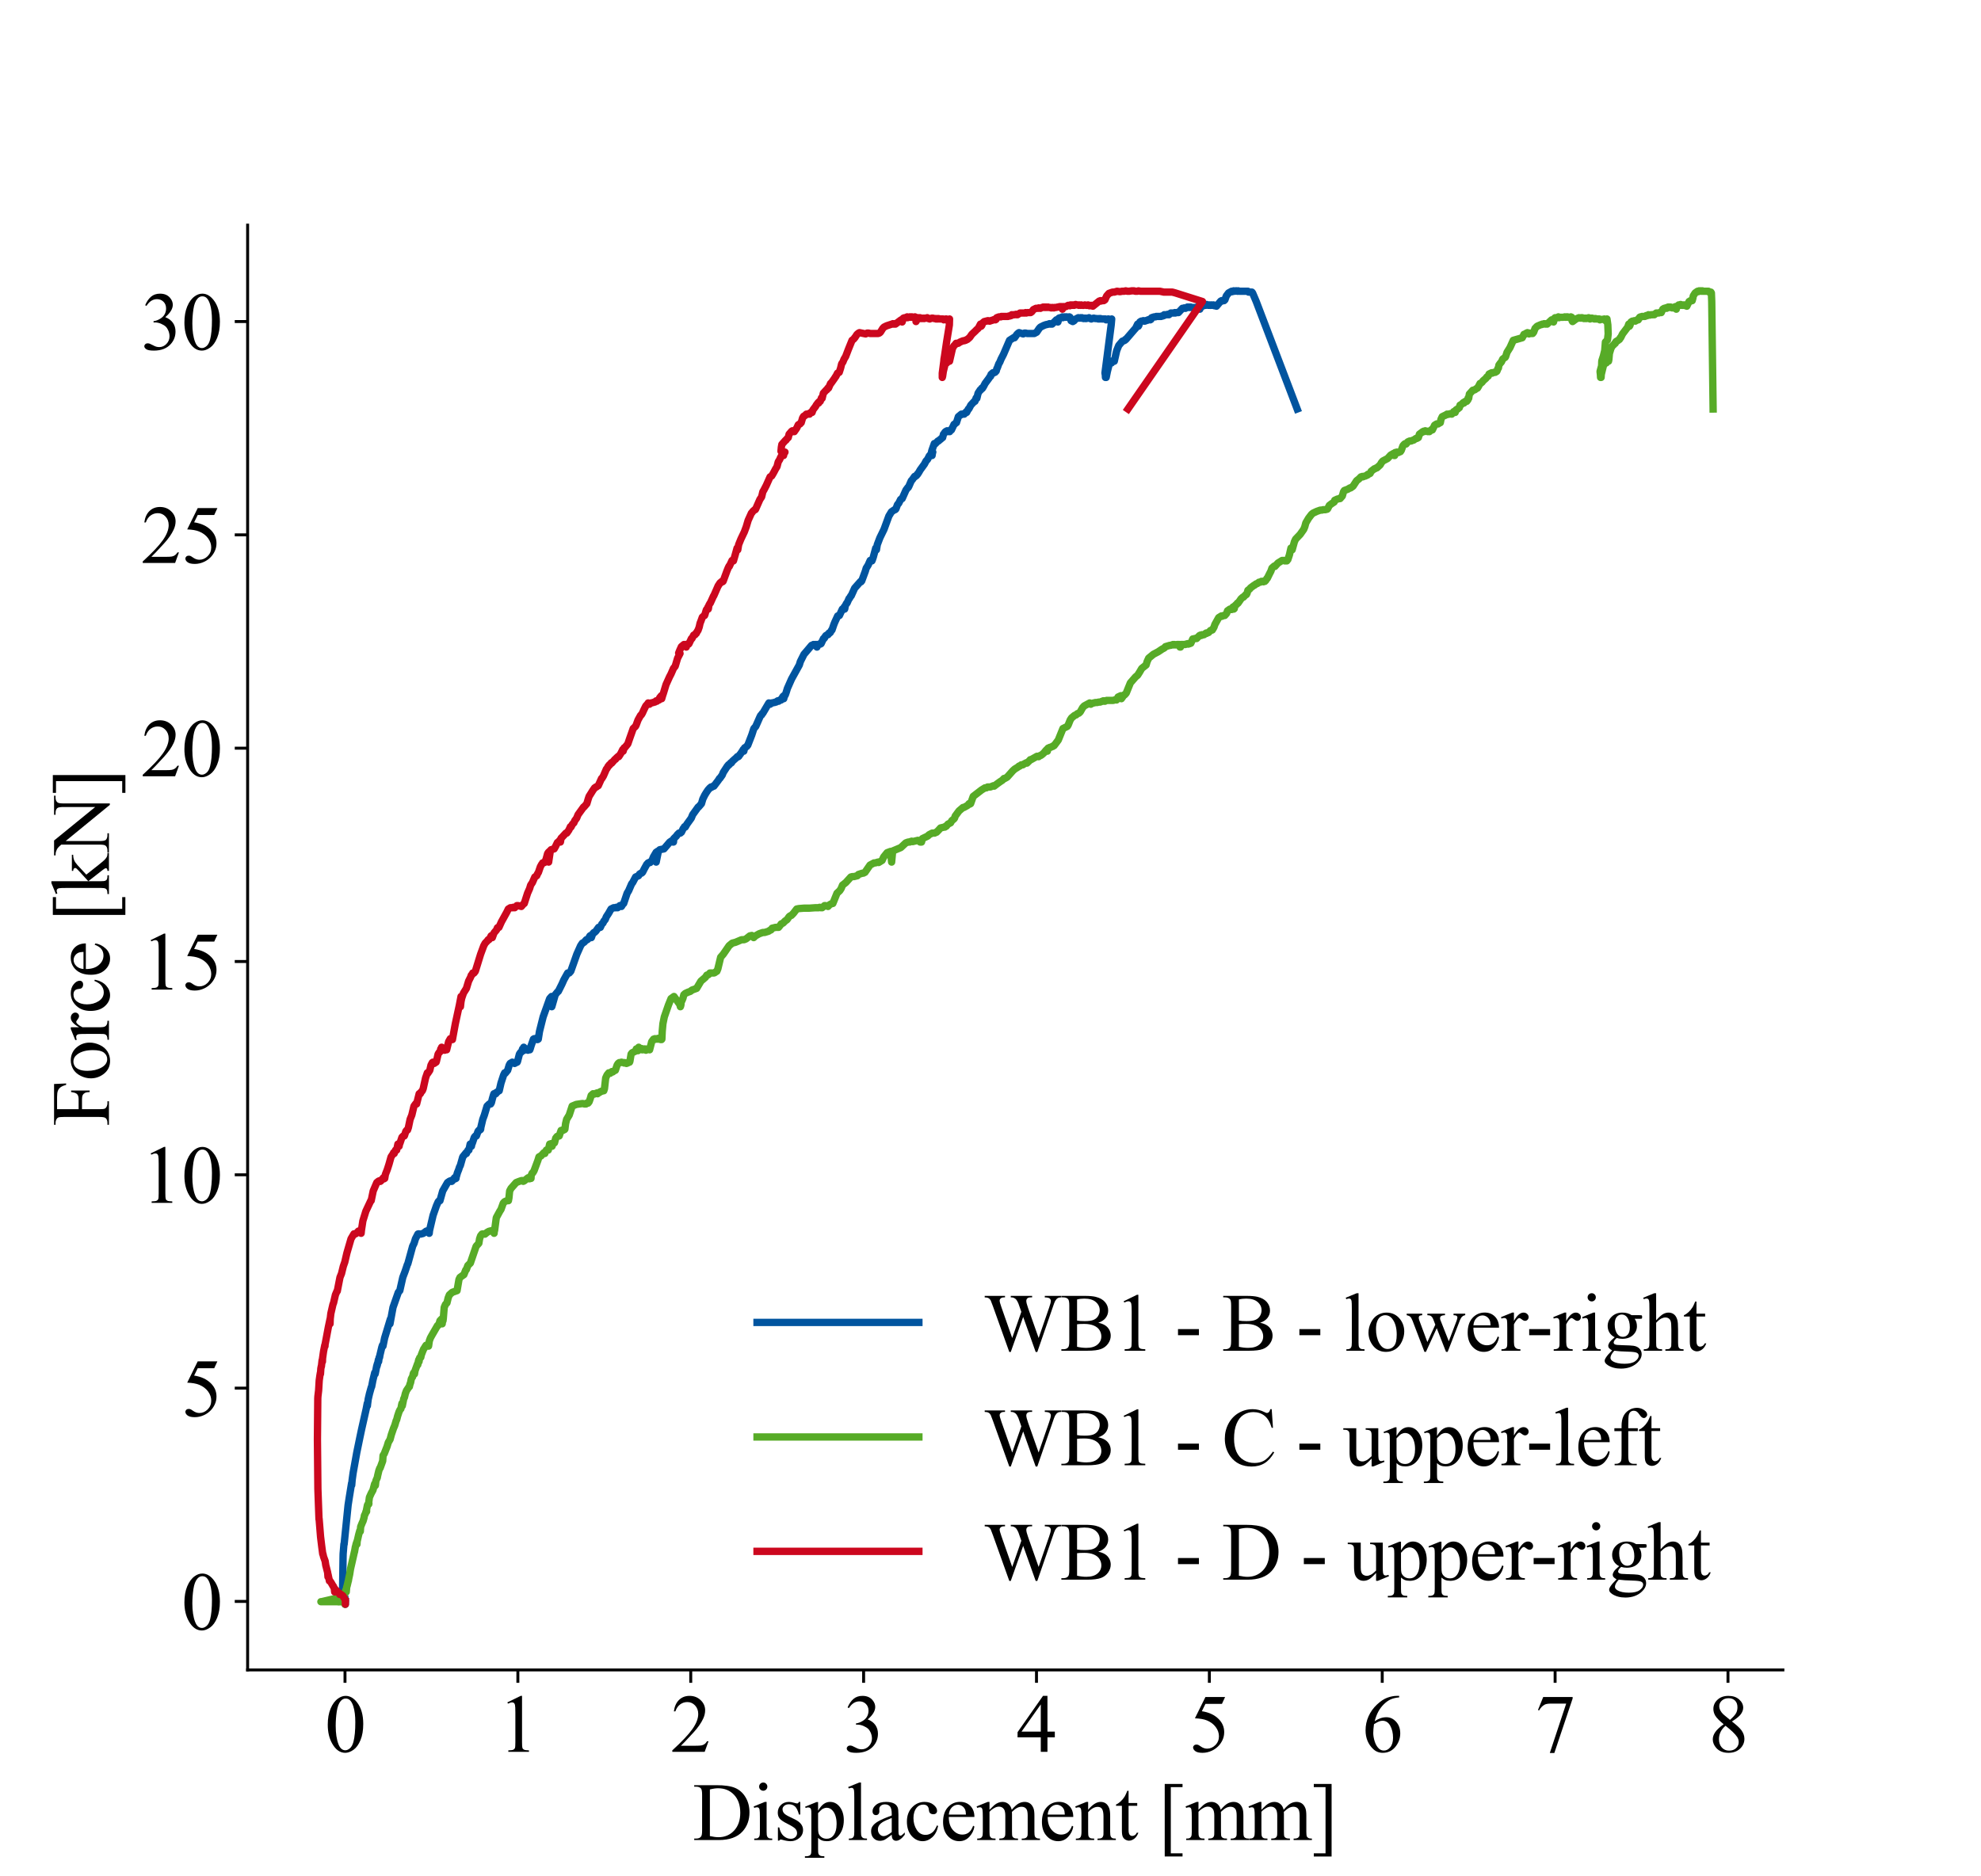 <?xml version="1.0" encoding="utf-8" standalone="no"?>
<!DOCTYPE svg PUBLIC "-//W3C//DTD SVG 1.1//EN"
  "http://www.w3.org/Graphics/SVG/1.1/DTD/svg11.dtd">
<svg xmlns:xlink="http://www.w3.org/1999/xlink" width="538.583pt" height="510.236pt" viewBox="0 0 538.583 510.236" xmlns="http://www.w3.org/2000/svg" version="1.1">
 <defs>
  <style type="text/css">*{stroke-linejoin: round; stroke-linecap: butt}</style>
 </defs>
 <g id="figure_1">
  <g id="patch_1">
   <path d="M 0 510.236 
L 538.583 510.236 
L 538.583 0 
L 0 0 
z
" style="fill: #ffffff"/>
  </g>
  <g id="axes_1">
   <g id="patch_2">
    <path d="M 67.323 454.11 
L 484.724 454.11 
L 484.724 61.228 
L 67.323 61.228 
z
" style="fill: #ffffff"/>
   </g>
   <g id="matplotlib.axis_1">
    <g id="xtick_1">
     <g id="line2d_1">
      <defs>
       <path id="mbb60a5f0fd" d="M 0 0 
L 0 3.5 
" style="stroke: #000000; stroke-width: 0.8"/>
      </defs>
      <g>
       <use xlink:href="#mbb60a5f0fd" x="93.797" y="454.11" style="stroke: #000000; stroke-width: 0.8"/>
      </g>
     </g>
     <g id="text_1">
      <!-- 0 -->
      <g transform="translate(88.297 476.386) scale(0.22 -0.22)">
       <defs>
        <path id="TimesNewRomanPSMT-30" d="M 231 2094 
Q 231 2819 450 3342 
Q 669 3866 1031 4122 
Q 1313 4325 1613 4325 
Q 2100 4325 2488 3828 
Q 2972 3213 2972 2159 
Q 2972 1422 2759 906 
Q 2547 391 2217 158 
Q 1888 -75 1581 -75 
Q 975 -75 572 641 
Q 231 1244 231 2094 
z
M 844 2016 
Q 844 1141 1059 588 
Q 1238 122 1591 122 
Q 1759 122 1940 273 
Q 2122 425 2216 781 
Q 2359 1319 2359 2297 
Q 2359 3022 2209 3506 
Q 2097 3866 1919 4016 
Q 1791 4119 1609 4119 
Q 1397 4119 1231 3928 
Q 1006 3669 925 3112 
Q 844 2556 844 2016 
z
" transform="scale(0.016)"/>
       </defs>
       <use xlink:href="#TimesNewRomanPSMT-30"/>
      </g>
     </g>
    </g>
    <g id="xtick_2">
     <g id="line2d_2">
      <g>
       <use xlink:href="#mbb60a5f0fd" x="140.796" y="454.11" style="stroke: #000000; stroke-width: 0.8"/>
      </g>
     </g>
     <g id="text_2">
      <!-- 1 -->
      <g transform="translate(135.296 476.386) scale(0.22 -0.22)">
       <defs>
        <path id="TimesNewRomanPSMT-31" d="M 750 3822 
L 1781 4325 
L 1884 4325 
L 1884 747 
Q 1884 391 1914 303 
Q 1944 216 2037 169 
Q 2131 122 2419 116 
L 2419 0 
L 825 0 
L 825 116 
Q 1125 122 1212 167 
Q 1300 213 1334 289 
Q 1369 366 1369 747 
L 1369 3034 
Q 1369 3497 1338 3628 
Q 1316 3728 1258 3775 
Q 1200 3822 1119 3822 
Q 1003 3822 797 3725 
L 750 3822 
z
" transform="scale(0.016)"/>
       </defs>
       <use xlink:href="#TimesNewRomanPSMT-31"/>
      </g>
     </g>
    </g>
    <g id="xtick_3">
     <g id="line2d_3">
      <g>
       <use xlink:href="#mbb60a5f0fd" x="187.796" y="454.11" style="stroke: #000000; stroke-width: 0.8"/>
      </g>
     </g>
     <g id="text_3">
      <!-- 2 -->
      <g transform="translate(182.296 476.386) scale(0.22 -0.22)">
       <defs>
        <path id="TimesNewRomanPSMT-32" d="M 2934 816 
L 2638 0 
L 138 0 
L 138 116 
Q 1241 1122 1691 1759 
Q 2141 2397 2141 2925 
Q 2141 3328 1894 3587 
Q 1647 3847 1303 3847 
Q 991 3847 742 3664 
Q 494 3481 375 3128 
L 259 3128 
Q 338 3706 661 4015 
Q 984 4325 1469 4325 
Q 1984 4325 2329 3994 
Q 2675 3663 2675 3213 
Q 2675 2891 2525 2569 
Q 2294 2063 1775 1497 
Q 997 647 803 472 
L 1909 472 
Q 2247 472 2383 497 
Q 2519 522 2628 598 
Q 2738 675 2819 816 
L 2934 816 
z
" transform="scale(0.016)"/>
       </defs>
       <use xlink:href="#TimesNewRomanPSMT-32"/>
      </g>
     </g>
    </g>
    <g id="xtick_4">
     <g id="line2d_4">
      <g>
       <use xlink:href="#mbb60a5f0fd" x="234.796" y="454.11" style="stroke: #000000; stroke-width: 0.8"/>
      </g>
     </g>
     <g id="text_4">
      <!-- 3 -->
      <g transform="translate(229.296 476.386) scale(0.22 -0.22)">
       <defs>
        <path id="TimesNewRomanPSMT-33" d="M 325 3431 
Q 506 3859 782 4092 
Q 1059 4325 1472 4325 
Q 1981 4325 2253 3994 
Q 2459 3747 2459 3466 
Q 2459 3003 1878 2509 
Q 2269 2356 2469 2072 
Q 2669 1788 2669 1403 
Q 2669 853 2319 450 
Q 1863 -75 997 -75 
Q 569 -75 414 31 
Q 259 138 259 259 
Q 259 350 332 419 
Q 406 488 509 488 
Q 588 488 669 463 
Q 722 447 909 348 
Q 1097 250 1169 231 
Q 1284 197 1416 197 
Q 1734 197 1970 444 
Q 2206 691 2206 1028 
Q 2206 1275 2097 1509 
Q 2016 1684 1919 1775 
Q 1784 1900 1550 2001 
Q 1316 2103 1072 2103 
L 972 2103 
L 972 2197 
Q 1219 2228 1467 2375 
Q 1716 2522 1828 2728 
Q 1941 2934 1941 3181 
Q 1941 3503 1739 3701 
Q 1538 3900 1238 3900 
Q 753 3900 428 3381 
L 325 3431 
z
" transform="scale(0.016)"/>
       </defs>
       <use xlink:href="#TimesNewRomanPSMT-33"/>
      </g>
     </g>
    </g>
    <g id="xtick_5">
     <g id="line2d_5">
      <g>
       <use xlink:href="#mbb60a5f0fd" x="281.795" y="454.11" style="stroke: #000000; stroke-width: 0.8"/>
      </g>
     </g>
     <g id="text_5">
      <!-- 4 -->
      <g transform="translate(276.295 476.386) scale(0.22 -0.22)">
       <defs>
        <path id="TimesNewRomanPSMT-34" d="M 2978 1563 
L 2978 1119 
L 2409 1119 
L 2409 0 
L 1894 0 
L 1894 1119 
L 100 1119 
L 100 1519 
L 2066 4325 
L 2409 4325 
L 2409 1563 
L 2978 1563 
z
M 1894 1563 
L 1894 3666 
L 406 1563 
L 1894 1563 
z
" transform="scale(0.016)"/>
       </defs>
       <use xlink:href="#TimesNewRomanPSMT-34"/>
      </g>
     </g>
    </g>
    <g id="xtick_6">
     <g id="line2d_6">
      <g>
       <use xlink:href="#mbb60a5f0fd" x="328.795" y="454.11" style="stroke: #000000; stroke-width: 0.8"/>
      </g>
     </g>
     <g id="text_6">
      <!-- 5 -->
      <g transform="translate(323.295 476.386) scale(0.22 -0.22)">
       <defs>
        <path id="TimesNewRomanPSMT-35" d="M 2778 4238 
L 2534 3706 
L 1259 3706 
L 981 3138 
Q 1809 3016 2294 2522 
Q 2709 2097 2709 1522 
Q 2709 1188 2573 903 
Q 2438 619 2231 419 
Q 2025 219 1772 97 
Q 1413 -75 1034 -75 
Q 653 -75 479 54 
Q 306 184 306 341 
Q 306 428 378 495 
Q 450 563 559 563 
Q 641 563 702 538 
Q 763 513 909 409 
Q 1144 247 1384 247 
Q 1750 247 2026 523 
Q 2303 800 2303 1197 
Q 2303 1581 2056 1914 
Q 1809 2247 1375 2428 
Q 1034 2569 447 2591 
L 1259 4238 
L 2778 4238 
z
" transform="scale(0.016)"/>
       </defs>
       <use xlink:href="#TimesNewRomanPSMT-35"/>
      </g>
     </g>
    </g>
    <g id="xtick_7">
     <g id="line2d_7">
      <g>
       <use xlink:href="#mbb60a5f0fd" x="375.794" y="454.11" style="stroke: #000000; stroke-width: 0.8"/>
      </g>
     </g>
     <g id="text_7">
      <!-- 6 -->
      <g transform="translate(370.294 476.386) scale(0.22 -0.22)">
       <defs>
        <path id="TimesNewRomanPSMT-36" d="M 2869 4325 
L 2869 4209 
Q 2456 4169 2195 4045 
Q 1934 3922 1679 3669 
Q 1425 3416 1258 3105 
Q 1091 2794 978 2366 
Q 1428 2675 1881 2675 
Q 2316 2675 2634 2325 
Q 2953 1975 2953 1425 
Q 2953 894 2631 456 
Q 2244 -75 1606 -75 
Q 1172 -75 869 213 
Q 275 772 275 1663 
Q 275 2231 503 2743 
Q 731 3256 1154 3653 
Q 1578 4050 1965 4187 
Q 2353 4325 2688 4325 
L 2869 4325 
z
M 925 2138 
Q 869 1716 869 1456 
Q 869 1156 980 804 
Q 1091 453 1309 247 
Q 1469 100 1697 100 
Q 1969 100 2183 356 
Q 2397 613 2397 1088 
Q 2397 1622 2184 2012 
Q 1972 2403 1581 2403 
Q 1463 2403 1327 2353 
Q 1191 2303 925 2138 
z
" transform="scale(0.016)"/>
       </defs>
       <use xlink:href="#TimesNewRomanPSMT-36"/>
      </g>
     </g>
    </g>
    <g id="xtick_8">
     <g id="line2d_8">
      <g>
       <use xlink:href="#mbb60a5f0fd" x="422.794" y="454.11" style="stroke: #000000; stroke-width: 0.8"/>
      </g>
     </g>
     <g id="text_8">
      <!-- 7 -->
      <g transform="translate(417.294 476.386) scale(0.22 -0.22)">
       <defs>
        <path id="TimesNewRomanPSMT-37" d="M 644 4238 
L 2916 4238 
L 2916 4119 
L 1503 -88 
L 1153 -88 
L 2419 3728 
L 1253 3728 
Q 900 3728 750 3644 
Q 488 3500 328 3200 
L 238 3234 
L 644 4238 
z
" transform="scale(0.016)"/>
       </defs>
       <use xlink:href="#TimesNewRomanPSMT-37"/>
      </g>
     </g>
    </g>
    <g id="xtick_9">
     <g id="line2d_9">
      <g>
       <use xlink:href="#mbb60a5f0fd" x="469.794" y="454.11" style="stroke: #000000; stroke-width: 0.8"/>
      </g>
     </g>
     <g id="text_9">
      <!-- 8 -->
      <g transform="translate(464.294 476.386) scale(0.22 -0.22)">
       <defs>
        <path id="TimesNewRomanPSMT-38" d="M 1228 2134 
Q 725 2547 579 2797 
Q 434 3047 434 3316 
Q 434 3728 753 4026 
Q 1072 4325 1600 4325 
Q 2113 4325 2425 4047 
Q 2738 3769 2738 3413 
Q 2738 3175 2569 2928 
Q 2400 2681 1866 2347 
Q 2416 1922 2594 1678 
Q 2831 1359 2831 1006 
Q 2831 559 2490 242 
Q 2150 -75 1597 -75 
Q 994 -75 656 303 
Q 388 606 388 966 
Q 388 1247 577 1523 
Q 766 1800 1228 2134 
z
M 1719 2469 
Q 2094 2806 2194 3001 
Q 2294 3197 2294 3444 
Q 2294 3772 2109 3958 
Q 1925 4144 1606 4144 
Q 1288 4144 1088 3959 
Q 888 3775 888 3528 
Q 888 3366 970 3203 
Q 1053 3041 1206 2894 
L 1719 2469 
z
M 1375 2016 
Q 1116 1797 991 1539 
Q 866 1281 866 981 
Q 866 578 1086 336 
Q 1306 94 1647 94 
Q 1984 94 2187 284 
Q 2391 475 2391 747 
Q 2391 972 2272 1150 
Q 2050 1481 1375 2016 
z
" transform="scale(0.016)"/>
       </defs>
       <use xlink:href="#TimesNewRomanPSMT-38"/>
      </g>
     </g>
    </g>
    <g id="text_10">
     <!-- Displacement [mm] -->
     <g transform="translate(188.355 500.369) scale(0.22 -0.22)">
      <defs>
       <path id="TimesNewRomanPSMT-44" d="M 109 0 
L 109 116 
L 269 116 
Q 538 116 650 288 
Q 719 391 719 750 
L 719 3488 
Q 719 3884 631 3984 
Q 509 4122 269 4122 
L 109 4122 
L 109 4238 
L 1834 4238 
Q 2784 4238 3279 4022 
Q 3775 3806 4076 3303 
Q 4378 2800 4378 2141 
Q 4378 1256 3841 663 
Q 3238 0 2003 0 
L 109 0 
z
M 1319 306 
Q 1716 219 1984 219 
Q 2709 219 3187 728 
Q 3666 1238 3666 2109 
Q 3666 2988 3187 3494 
Q 2709 4000 1959 4000 
Q 1678 4000 1319 3909 
L 1319 306 
z
" transform="scale(0.016)"/>
       <path id="TimesNewRomanPSMT-69" d="M 928 4444 
Q 1059 4444 1151 4351 
Q 1244 4259 1244 4128 
Q 1244 3997 1151 3903 
Q 1059 3809 928 3809 
Q 797 3809 703 3903 
Q 609 3997 609 4128 
Q 609 4259 701 4351 
Q 794 4444 928 4444 
z
M 1188 2947 
L 1188 647 
Q 1188 378 1227 289 
Q 1266 200 1342 156 
Q 1419 113 1622 113 
L 1622 0 
L 231 0 
L 231 113 
Q 441 113 512 153 
Q 584 194 626 287 
Q 669 381 669 647 
L 669 1750 
Q 669 2216 641 2353 
Q 619 2453 572 2492 
Q 525 2531 444 2531 
Q 356 2531 231 2484 
L 188 2597 
L 1050 2947 
L 1188 2947 
z
" transform="scale(0.016)"/>
       <path id="TimesNewRomanPSMT-73" d="M 2050 2947 
L 2050 1972 
L 1947 1972 
Q 1828 2431 1642 2597 
Q 1456 2763 1169 2763 
Q 950 2763 815 2647 
Q 681 2531 681 2391 
Q 681 2216 781 2091 
Q 878 1963 1175 1819 
L 1631 1597 
Q 2266 1288 2266 781 
Q 2266 391 1970 151 
Q 1675 -88 1309 -88 
Q 1047 -88 709 6 
Q 606 38 541 38 
Q 469 38 428 -44 
L 325 -44 
L 325 978 
L 428 978 
Q 516 541 762 319 
Q 1009 97 1316 97 
Q 1531 97 1667 223 
Q 1803 350 1803 528 
Q 1803 744 1651 891 
Q 1500 1038 1047 1263 
Q 594 1488 453 1669 
Q 313 1847 313 2119 
Q 313 2472 555 2709 
Q 797 2947 1181 2947 
Q 1350 2947 1591 2875 
Q 1750 2828 1803 2828 
Q 1853 2828 1881 2850 
Q 1909 2872 1947 2947 
L 2050 2947 
z
" transform="scale(0.016)"/>
       <path id="TimesNewRomanPSMT-70" d="M -6 2578 
L 875 2934 
L 994 2934 
L 994 2266 
Q 1216 2644 1439 2795 
Q 1663 2947 1909 2947 
Q 2341 2947 2628 2609 
Q 2981 2197 2981 1534 
Q 2981 794 2556 309 
Q 2206 -88 1675 -88 
Q 1444 -88 1275 -22 
Q 1150 25 994 166 
L 994 -706 
Q 994 -1000 1030 -1079 
Q 1066 -1159 1155 -1206 
Q 1244 -1253 1478 -1253 
L 1478 -1369 
L -22 -1369 
L -22 -1253 
L 56 -1253 
Q 228 -1256 350 -1188 
Q 409 -1153 442 -1076 
Q 475 -1000 475 -688 
L 475 2019 
Q 475 2297 450 2372 
Q 425 2447 370 2484 
Q 316 2522 222 2522 
Q 147 2522 31 2478 
L -6 2578 
z
M 994 2081 
L 994 1013 
Q 994 666 1022 556 
Q 1066 375 1236 237 
Q 1406 100 1666 100 
Q 1978 100 2172 344 
Q 2425 663 2425 1241 
Q 2425 1897 2138 2250 
Q 1938 2494 1663 2494 
Q 1513 2494 1366 2419 
Q 1253 2363 994 2081 
z
" transform="scale(0.016)"/>
       <path id="TimesNewRomanPSMT-6c" d="M 1184 4444 
L 1184 647 
Q 1184 378 1223 290 
Q 1263 203 1344 158 
Q 1425 113 1647 113 
L 1647 0 
L 244 0 
L 244 113 
Q 441 113 512 153 
Q 584 194 625 287 
Q 666 381 666 647 
L 666 3247 
Q 666 3731 644 3842 
Q 622 3953 573 3993 
Q 525 4034 450 4034 
Q 369 4034 244 3984 
L 191 4094 
L 1044 4444 
L 1184 4444 
z
" transform="scale(0.016)"/>
       <path id="TimesNewRomanPSMT-61" d="M 1822 413 
Q 1381 72 1269 19 
Q 1100 -59 909 -59 
Q 613 -59 420 144 
Q 228 347 228 678 
Q 228 888 322 1041 
Q 450 1253 767 1440 
Q 1084 1628 1822 1897 
L 1822 2009 
Q 1822 2438 1686 2597 
Q 1550 2756 1291 2756 
Q 1094 2756 978 2650 
Q 859 2544 859 2406 
L 866 2225 
Q 866 2081 792 2003 
Q 719 1925 600 1925 
Q 484 1925 411 2006 
Q 338 2088 338 2228 
Q 338 2497 613 2722 
Q 888 2947 1384 2947 
Q 1766 2947 2009 2819 
Q 2194 2722 2281 2516 
Q 2338 2381 2338 1966 
L 2338 994 
Q 2338 584 2353 492 
Q 2369 400 2405 369 
Q 2441 338 2488 338 
Q 2538 338 2575 359 
Q 2641 400 2828 588 
L 2828 413 
Q 2478 -56 2159 -56 
Q 2006 -56 1915 50 
Q 1825 156 1822 413 
z
M 1822 616 
L 1822 1706 
Q 1350 1519 1213 1441 
Q 966 1303 859 1153 
Q 753 1003 753 825 
Q 753 600 887 451 
Q 1022 303 1197 303 
Q 1434 303 1822 616 
z
" transform="scale(0.016)"/>
       <path id="TimesNewRomanPSMT-63" d="M 2631 1088 
Q 2516 522 2178 217 
Q 1841 -88 1431 -88 
Q 944 -88 581 321 
Q 219 731 219 1428 
Q 219 2103 620 2525 
Q 1022 2947 1584 2947 
Q 2006 2947 2278 2723 
Q 2550 2500 2550 2259 
Q 2550 2141 2473 2067 
Q 2397 1994 2259 1994 
Q 2075 1994 1981 2113 
Q 1928 2178 1911 2362 
Q 1894 2547 1784 2644 
Q 1675 2738 1481 2738 
Q 1169 2738 978 2506 
Q 725 2200 725 1697 
Q 725 1184 976 792 
Q 1228 400 1656 400 
Q 1963 400 2206 609 
Q 2378 753 2541 1131 
L 2631 1088 
z
" transform="scale(0.016)"/>
       <path id="TimesNewRomanPSMT-65" d="M 681 1784 
Q 678 1147 991 784 
Q 1303 422 1725 422 
Q 2006 422 2214 576 
Q 2422 731 2563 1106 
L 2659 1044 
Q 2594 616 2278 264 
Q 1963 -88 1488 -88 
Q 972 -88 605 314 
Q 238 716 238 1394 
Q 238 2128 614 2539 
Q 991 2950 1559 2950 
Q 2041 2950 2350 2633 
Q 2659 2316 2659 1784 
L 681 1784 
z
M 681 1966 
L 2006 1966 
Q 1991 2241 1941 2353 
Q 1863 2528 1708 2628 
Q 1553 2728 1384 2728 
Q 1125 2728 920 2526 
Q 716 2325 681 1966 
z
" transform="scale(0.016)"/>
       <path id="TimesNewRomanPSMT-6d" d="M 1050 2338 
Q 1363 2650 1419 2697 
Q 1559 2816 1721 2881 
Q 1884 2947 2044 2947 
Q 2313 2947 2506 2790 
Q 2700 2634 2766 2338 
Q 3088 2713 3309 2830 
Q 3531 2947 3766 2947 
Q 3994 2947 4170 2830 
Q 4347 2713 4450 2447 
Q 4519 2266 4519 1878 
L 4519 647 
Q 4519 378 4559 278 
Q 4591 209 4675 161 
Q 4759 113 4950 113 
L 4950 0 
L 3538 0 
L 3538 113 
L 3597 113 
Q 3781 113 3884 184 
Q 3956 234 3988 344 
Q 4000 397 4000 647 
L 4000 1878 
Q 4000 2228 3916 2372 
Q 3794 2572 3525 2572 
Q 3359 2572 3192 2489 
Q 3025 2406 2788 2181 
L 2781 2147 
L 2788 2013 
L 2788 647 
Q 2788 353 2820 281 
Q 2853 209 2943 161 
Q 3034 113 3253 113 
L 3253 0 
L 1806 0 
L 1806 113 
Q 2044 113 2133 169 
Q 2222 225 2256 338 
Q 2272 391 2272 647 
L 2272 1878 
Q 2272 2228 2169 2381 
Q 2031 2581 1784 2581 
Q 1616 2581 1450 2491 
Q 1191 2353 1050 2181 
L 1050 647 
Q 1050 366 1089 281 
Q 1128 197 1204 155 
Q 1281 113 1516 113 
L 1516 0 
L 100 0 
L 100 113 
Q 297 113 375 155 
Q 453 197 493 289 
Q 534 381 534 647 
L 534 1741 
Q 534 2213 506 2350 
Q 484 2453 437 2492 
Q 391 2531 309 2531 
Q 222 2531 100 2484 
L 53 2597 
L 916 2947 
L 1050 2947 
L 1050 2338 
z
" transform="scale(0.016)"/>
       <path id="TimesNewRomanPSMT-6e" d="M 1034 2341 
Q 1538 2947 1994 2947 
Q 2228 2947 2397 2830 
Q 2566 2713 2666 2444 
Q 2734 2256 2734 1869 
L 2734 647 
Q 2734 375 2778 278 
Q 2813 200 2889 156 
Q 2966 113 3172 113 
L 3172 0 
L 1756 0 
L 1756 113 
L 1816 113 
Q 2016 113 2095 173 
Q 2175 234 2206 353 
Q 2219 400 2219 647 
L 2219 1819 
Q 2219 2209 2117 2386 
Q 2016 2563 1775 2563 
Q 1403 2563 1034 2156 
L 1034 647 
Q 1034 356 1069 288 
Q 1113 197 1189 155 
Q 1266 113 1500 113 
L 1500 0 
L 84 0 
L 84 113 
L 147 113 
Q 366 113 442 223 
Q 519 334 519 647 
L 519 1709 
Q 519 2225 495 2337 
Q 472 2450 423 2490 
Q 375 2531 294 2531 
Q 206 2531 84 2484 
L 38 2597 
L 900 2947 
L 1034 2947 
L 1034 2341 
z
" transform="scale(0.016)"/>
       <path id="TimesNewRomanPSMT-74" d="M 1031 3803 
L 1031 2863 
L 1700 2863 
L 1700 2644 
L 1031 2644 
L 1031 788 
Q 1031 509 1111 412 
Q 1191 316 1316 316 
Q 1419 316 1516 380 
Q 1613 444 1666 569 
L 1788 569 
Q 1678 263 1478 108 
Q 1278 -47 1066 -47 
Q 922 -47 784 33 
Q 647 113 581 261 
Q 516 409 516 719 
L 516 2644 
L 63 2644 
L 63 2747 
Q 234 2816 414 2980 
Q 594 3144 734 3369 
Q 806 3488 934 3803 
L 1031 3803 
z
" transform="scale(0.016)"/>
       <path id="TimesNewRomanPSMT-20" transform="scale(0.016)"/>
       <path id="TimesNewRomanPSMT-5b" d="M 1900 -1269 
L 525 -1269 
L 525 4334 
L 1900 4334 
L 1900 4088 
L 994 4088 
L 994 -1025 
L 1900 -1025 
L 1900 -1269 
z
" transform="scale(0.016)"/>
       <path id="TimesNewRomanPSMT-5d" d="M 234 4334 
L 1609 4334 
L 1609 -1272 
L 234 -1272 
L 234 -1025 
L 1141 -1025 
L 1141 4088 
L 234 4088 
L 234 4334 
z
" transform="scale(0.016)"/>
      </defs>
      <use xlink:href="#TimesNewRomanPSMT-44"/>
      <use xlink:href="#TimesNewRomanPSMT-69" transform="translate(72.217 0)"/>
      <use xlink:href="#TimesNewRomanPSMT-73" transform="translate(100 0)"/>
      <use xlink:href="#TimesNewRomanPSMT-70" transform="translate(138.916 0)"/>
      <use xlink:href="#TimesNewRomanPSMT-6c" transform="translate(188.916 0)"/>
      <use xlink:href="#TimesNewRomanPSMT-61" transform="translate(216.699 0)"/>
      <use xlink:href="#TimesNewRomanPSMT-63" transform="translate(261.084 0)"/>
      <use xlink:href="#TimesNewRomanPSMT-65" transform="translate(305.469 0)"/>
      <use xlink:href="#TimesNewRomanPSMT-6d" transform="translate(349.854 0)"/>
      <use xlink:href="#TimesNewRomanPSMT-65" transform="translate(427.637 0)"/>
      <use xlink:href="#TimesNewRomanPSMT-6e" transform="translate(472.021 0)"/>
      <use xlink:href="#TimesNewRomanPSMT-74" transform="translate(522.021 0)"/>
      <use xlink:href="#TimesNewRomanPSMT-20" transform="translate(549.805 0)"/>
      <use xlink:href="#TimesNewRomanPSMT-5b" transform="translate(574.805 0)"/>
      <use xlink:href="#TimesNewRomanPSMT-6d" transform="translate(608.105 0)"/>
      <use xlink:href="#TimesNewRomanPSMT-6d" transform="translate(685.889 0)"/>
      <use xlink:href="#TimesNewRomanPSMT-5d" transform="translate(763.672 0)"/>
     </g>
    </g>
   </g>
   <g id="matplotlib.axis_2">
    <g id="ytick_1">
     <g id="line2d_10">
      <defs>
       <path id="m316841b632" d="M 0 0 
L -3.5 0 
" style="stroke: #000000; stroke-width: 0.8"/>
      </defs>
      <g>
       <use xlink:href="#m316841b632" x="67.323" y="435.481" style="stroke: #000000; stroke-width: 0.8"/>
      </g>
     </g>
     <g id="text_11">
      <!-- 0 -->
      <g transform="translate(49.323 443.119) scale(0.22 -0.22)">
       <use xlink:href="#TimesNewRomanPSMT-30"/>
      </g>
     </g>
    </g>
    <g id="ytick_2">
     <g id="line2d_11">
      <g>
       <use xlink:href="#m316841b632" x="67.323" y="377.474" style="stroke: #000000; stroke-width: 0.8"/>
      </g>
     </g>
     <g id="text_12">
      <!-- 5 -->
      <g transform="translate(49.323 385.112) scale(0.22 -0.22)">
       <use xlink:href="#TimesNewRomanPSMT-35"/>
      </g>
     </g>
    </g>
    <g id="ytick_3">
     <g id="line2d_12">
      <g>
       <use xlink:href="#m316841b632" x="67.323" y="319.467" style="stroke: #000000; stroke-width: 0.8"/>
      </g>
     </g>
     <g id="text_13">
      <!-- 10 -->
      <g transform="translate(38.323 327.105) scale(0.22 -0.22)">
       <use xlink:href="#TimesNewRomanPSMT-31"/>
       <use xlink:href="#TimesNewRomanPSMT-30" transform="translate(50 0)"/>
      </g>
     </g>
    </g>
    <g id="ytick_4">
     <g id="line2d_13">
      <g>
       <use xlink:href="#m316841b632" x="67.323" y="261.46" style="stroke: #000000; stroke-width: 0.8"/>
      </g>
     </g>
     <g id="text_14">
      <!-- 15 -->
      <g transform="translate(38.323 269.099) scale(0.22 -0.22)">
       <use xlink:href="#TimesNewRomanPSMT-31"/>
       <use xlink:href="#TimesNewRomanPSMT-35" transform="translate(50 0)"/>
      </g>
     </g>
    </g>
    <g id="ytick_5">
     <g id="line2d_14">
      <g>
       <use xlink:href="#m316841b632" x="67.323" y="203.453" style="stroke: #000000; stroke-width: 0.8"/>
      </g>
     </g>
     <g id="text_15">
      <!-- 20 -->
      <g transform="translate(38.323 211.092) scale(0.22 -0.22)">
       <use xlink:href="#TimesNewRomanPSMT-32"/>
       <use xlink:href="#TimesNewRomanPSMT-30" transform="translate(50 0)"/>
      </g>
     </g>
    </g>
    <g id="ytick_6">
     <g id="line2d_15">
      <g>
       <use xlink:href="#m316841b632" x="67.323" y="145.447" style="stroke: #000000; stroke-width: 0.8"/>
      </g>
     </g>
     <g id="text_16">
      <!-- 25 -->
      <g transform="translate(38.323 153.085) scale(0.22 -0.22)">
       <use xlink:href="#TimesNewRomanPSMT-32"/>
       <use xlink:href="#TimesNewRomanPSMT-35" transform="translate(50 0)"/>
      </g>
     </g>
    </g>
    <g id="ytick_7">
     <g id="line2d_16">
      <g>
       <use xlink:href="#m316841b632" x="67.323" y="87.44" style="stroke: #000000; stroke-width: 0.8"/>
      </g>
     </g>
     <g id="text_17">
      <!-- 30 -->
      <g transform="translate(38.323 95.078) scale(0.22 -0.22)">
       <use xlink:href="#TimesNewRomanPSMT-33"/>
       <use xlink:href="#TimesNewRomanPSMT-30" transform="translate(50 0)"/>
      </g>
     </g>
    </g>
    <g id="text_18">
     <!-- Force [kN] -->
     <g transform="translate(29.617 306.234) rotate(-90) scale(0.22 -0.22)">
      <defs>
       <path id="TimesNewRomanPSMT-46" d="M 1309 4006 
L 1309 2341 
L 2081 2341 
Q 2347 2341 2470 2458 
Q 2594 2575 2634 2922 
L 2750 2922 
L 2750 1488 
L 2634 1488 
Q 2631 1734 2570 1850 
Q 2509 1966 2401 2023 
Q 2294 2081 2081 2081 
L 1309 2081 
L 1309 750 
Q 1309 428 1350 325 
Q 1381 247 1481 191 
Q 1619 116 1769 116 
L 1922 116 
L 1922 0 
L 103 0 
L 103 116 
L 253 116 
Q 516 116 634 269 
Q 709 369 709 750 
L 709 3488 
Q 709 3809 669 3913 
Q 638 3991 541 4047 
Q 406 4122 253 4122 
L 103 4122 
L 103 4238 
L 3256 4238 
L 3297 3306 
L 3188 3306 
Q 3106 3603 2998 3742 
Q 2891 3881 2733 3943 
Q 2575 4006 2244 4006 
L 1309 4006 
z
" transform="scale(0.016)"/>
       <path id="TimesNewRomanPSMT-6f" d="M 1600 2947 
Q 2250 2947 2644 2453 
Q 2978 2031 2978 1484 
Q 2978 1100 2793 706 
Q 2609 313 2286 112 
Q 1963 -88 1566 -88 
Q 919 -88 538 428 
Q 216 863 216 1403 
Q 216 1797 411 2186 
Q 606 2575 925 2761 
Q 1244 2947 1600 2947 
z
M 1503 2744 
Q 1338 2744 1170 2645 
Q 1003 2547 900 2300 
Q 797 2053 797 1666 
Q 797 1041 1045 587 
Q 1294 134 1700 134 
Q 2003 134 2200 384 
Q 2397 634 2397 1244 
Q 2397 2006 2069 2444 
Q 1847 2744 1503 2744 
z
" transform="scale(0.016)"/>
       <path id="TimesNewRomanPSMT-72" d="M 1038 2947 
L 1038 2303 
Q 1397 2947 1775 2947 
Q 1947 2947 2059 2842 
Q 2172 2738 2172 2600 
Q 2172 2478 2090 2393 
Q 2009 2309 1897 2309 
Q 1788 2309 1652 2417 
Q 1516 2525 1450 2525 
Q 1394 2525 1328 2463 
Q 1188 2334 1038 2041 
L 1038 669 
Q 1038 431 1097 309 
Q 1138 225 1241 169 
Q 1344 113 1538 113 
L 1538 0 
L 72 0 
L 72 113 
Q 291 113 397 181 
Q 475 231 506 341 
Q 522 394 522 644 
L 522 1753 
Q 522 2253 501 2348 
Q 481 2444 426 2487 
Q 372 2531 291 2531 
Q 194 2531 72 2484 
L 41 2597 
L 906 2947 
L 1038 2947 
z
" transform="scale(0.016)"/>
       <path id="TimesNewRomanPSMT-6b" d="M 1047 4444 
L 1047 1594 
L 1775 2259 
Q 2006 2472 2044 2528 
Q 2069 2566 2069 2603 
Q 2069 2666 2017 2711 
Q 1966 2756 1847 2763 
L 1847 2863 
L 3091 2863 
L 3091 2763 
Q 2834 2756 2664 2684 
Q 2494 2613 2291 2428 
L 1556 1750 
L 2291 822 
Q 2597 438 2703 334 
Q 2853 188 2966 144 
Q 3044 113 3238 113 
L 3238 0 
L 1847 0 
L 1847 113 
Q 1966 116 2008 148 
Q 2050 181 2050 241 
Q 2050 313 1925 472 
L 1047 1594 
L 1047 644 
Q 1047 366 1086 278 
Q 1125 191 1197 153 
Q 1269 116 1509 113 
L 1509 0 
L 53 0 
L 53 113 
Q 272 113 381 166 
Q 447 200 481 272 
Q 528 375 528 628 
L 528 3234 
Q 528 3731 506 3842 
Q 484 3953 434 3995 
Q 384 4038 303 4038 
Q 238 4038 106 3984 
L 53 4094 
L 903 4444 
L 1047 4444 
z
" transform="scale(0.016)"/>
       <path id="TimesNewRomanPSMT-4e" d="M -84 4238 
L 1066 4238 
L 3656 1059 
L 3656 3503 
Q 3656 3894 3569 3991 
Q 3453 4122 3203 4122 
L 3056 4122 
L 3056 4238 
L 4531 4238 
L 4531 4122 
L 4381 4122 
Q 4113 4122 4000 3959 
Q 3931 3859 3931 3503 
L 3931 -69 
L 3819 -69 
L 1025 3344 
L 1025 734 
Q 1025 344 1109 247 
Q 1228 116 1475 116 
L 1625 116 
L 1625 0 
L 150 0 
L 150 116 
L 297 116 
Q 569 116 681 278 
Q 750 378 750 734 
L 750 3681 
Q 566 3897 470 3965 
Q 375 4034 191 4094 
Q 100 4122 -84 4122 
L -84 4238 
z
" transform="scale(0.016)"/>
      </defs>
      <use xlink:href="#TimesNewRomanPSMT-46"/>
      <use xlink:href="#TimesNewRomanPSMT-6f" transform="translate(55.615 0)"/>
      <use xlink:href="#TimesNewRomanPSMT-72" transform="translate(105.615 0)"/>
      <use xlink:href="#TimesNewRomanPSMT-63" transform="translate(138.916 0)"/>
      <use xlink:href="#TimesNewRomanPSMT-65" transform="translate(183.301 0)"/>
      <use xlink:href="#TimesNewRomanPSMT-20" transform="translate(227.686 0)"/>
      <use xlink:href="#TimesNewRomanPSMT-5b" transform="translate(252.686 0)"/>
      <use xlink:href="#TimesNewRomanPSMT-6b" transform="translate(285.986 0)"/>
      <use xlink:href="#TimesNewRomanPSMT-4e" transform="translate(335.986 0)"/>
      <use xlink:href="#TimesNewRomanPSMT-5d" transform="translate(408.203 0)"/>
     </g>
    </g>
   </g>
   <g id="line2d_17">
    <path d="M 93.882 435.508 
L 93.883 436.252 
L 93.747 434.255 
L 93.447 433.395 
L 93.369 433.568 
L 93.346 433.384 
L 93.209 432.46 
L 93.19 432.324 
L 93.137 432.069 
L 93.136 432.191 
L 93.134 432.898 
L 93.269 423.346 
L 93.291 422.522 
L 93.507 419.889 
L 93.558 419.935 
L 94.638 409.297 
L 94.965 407.174 
L 95.591 403.322 
L 95.619 403.867 
L 95.738 402.452 
L 95.994 400.607 
L 96.169 399.621 
L 96.998 394.992 
L 97.869 390.758 
L 98.325 388.6 
L 99.545 383.194 
L 99.615 382.846 
L 99.846 381.628 
L 99.883 382.3 
L 99.935 381.767 
L 100.109 380.467 
L 100.457 378.959 
L 100.95 377.196 
L 101.035 377.091 
L 101.368 375.374 
L 101.876 373.286 
L 101.918 373.402 
L 101.951 373.483 
L 101.951 373.46 
L 101.984 373.634 
L 102.017 373.437 
L 102.036 373.437 
L 102.402 371.534 
L 102.609 370.815 
L 102.468 371.581 
L 102.6 371.128 
L 102.727 370.525 
L 102.886 369.736 
L 102.933 370.27 
L 103.093 369.086 
L 103.121 369.214 
L 103.187 369.028 
L 103.192 369.028 
L 103.197 369.11 
L 103.295 368.483 
L 103.808 366.349 
L 103.986 365.803 
L 104.024 365.85 
L 104.118 366.058 
L 104.141 365.942 
L 104.569 363.843 
L 106.139 358.68 
L 106.082 359.33 
L 106.026 359.991 
L 106.205 359.005 
L 106.849 355.524 
L 108.287 351.429 
L 108.696 350.965 
L 109.509 347.357 
L 110.092 345.826 
L 110.411 344.898 
L 110.745 343.888 
L 110.876 343.668 
L 111.511 341.359 
L 112.183 338.9 
L 112.583 338.076 
L 112.949 336.869 
L 113.626 335.57 
L 113.795 335.524 
L 114.293 335.605 
L 115.064 335.408 
L 115.91 334.77 
L 116.676 334.584 
L 116.69 335.373 
L 116.78 334.596 
L 117.743 330.489 
L 118.641 327.925 
L 119.144 326.776 
L 119.52 326.405 
L 119.614 326.509 
L 120.361 323.853 
L 121.668 321.579 
L 122.25 321.184 
L 122.702 321.034 
L 122.763 321.266 
L 122.833 321.242 
L 122.969 321.103 
L 123.345 320.581 
L 123.402 320.558 
L 123.618 320.245 
L 123.651 320.245 
L 123.745 320.569 
L 123.764 320.546 
L 123.919 320.314 
L 123.961 320.349 
L 123.971 320.453 
L 124.027 320.059 
L 124.37 318.887 
L 124.699 318.075 
L 124.92 317.379 
L 125.155 316.915 
L 125.813 314.595 
L 126.753 313.435 
L 126.809 313.667 
L 126.847 313.551 
L 127.27 312.739 
L 127.326 312.739 
L 127.439 312.623 
L 127.486 312.739 
L 127.528 312.506 
L 127.824 311.114 
L 127.951 311.114 
L 128.008 311.23 
L 128.064 310.998 
L 128.168 311.694 
L 128.318 310.882 
L 128.346 310.998 
L 128.407 310.882 
L 128.952 309.258 
L 129.258 308.91 
L 129.352 308.91 
L 129.465 308.794 
L 129.498 308.91 
L 129.559 308.794 
L 129.968 307.634 
L 130.17 307.402 
L 130.278 307.286 
L 130.311 307.402 
L 130.348 307.286 
L 130.466 307.286 
L 130.63 307.17 
L 130.682 307.054 
L 130.729 306.59 
L 131.251 304.386 
L 131.683 303.225 
L 132.416 300.789 
L 133.018 300.209 
L 133.253 300.093 
L 133.215 300.209 
L 133.323 300.209 
L 133.389 300.209 
L 133.591 299.861 
L 133.887 298.701 
L 134.193 297.657 
L 134.292 297.425 
L 134.362 297.541 
L 134.63 297.309 
L 134.691 297.309 
L 134.762 297.193 
L 134.795 297.425 
L 134.86 297.309 
L 134.893 297.309 
L 135.147 296.961 
L 135.208 296.961 
L 135.443 296.729 
L 135.495 296.729 
L 135.683 296.497 
L 135.72 296.613 
L 136.205 294.524 
L 136.924 292.32 
L 137.21 291.74 
L 137.365 291.856 
L 137.92 291.16 
L 138.023 291.044 
L 138.437 289.652 
L 138.695 289.188 
L 139.278 288.84 
L 139.593 289.072 
L 139.673 288.956 
L 139.8 289.072 
L 139.856 289.072 
L 139.894 289.188 
L 139.95 289.072 
L 140.129 289.072 
L 140.317 288.84 
L 140.604 288.84 
L 140.707 288.608 
L 141.219 286.635 
L 141.548 286.171 
L 141.642 286.171 
L 141.877 285.823 
L 142.065 285.243 
L 142.3 285.707 
L 142.394 284.779 
L 142.441 285.011 
L 142.582 285.359 
L 142.817 285.127 
L 142.864 285.475 
L 142.911 285.475 
L 142.958 285.475 
L 143.146 285.243 
L 143.381 285.243 
L 143.475 285.475 
L 143.522 285.591 
L 143.616 285.359 
L 143.663 285.475 
L 143.71 285.243 
L 143.945 285.359 
L 144.039 285.359 
L 144.039 285.475 
L 144.133 285.243 
L 144.415 284.315 
L 145.026 282.575 
L 145.167 282.691 
L 145.214 282.459 
L 145.261 282.575 
L 145.308 282.575 
L 145.449 282.459 
L 145.543 282.575 
L 145.637 282.459 
L 145.637 282.575 
L 145.778 282.343 
L 145.825 282.459 
L 145.825 282.575 
L 145.919 282.575 
L 146.013 282.459 
L 146.013 282.575 
L 146.06 282.575 
L 146.06 282.691 
L 146.154 282.691 
L 146.248 282.459 
L 146.295 282.575 
L 146.342 282.575 
L 146.671 280.487 
L 147.658 276.542 
L 149.444 271.554 
L 149.961 270.974 
L 149.961 273.178 
L 150.008 273.758 
L 150.055 273.642 
L 150.948 270.509 
L 151.606 269.697 
L 151.794 269.581 
L 152.781 267.609 
L 153.298 266.449 
L 154.332 264.593 
L 154.755 264.593 
L 155.178 264.129 
L 156.823 259.488 
L 157.857 257.168 
L 158.327 256.472 
L 158.797 256.24 
L 159.408 255.544 
L 159.643 255.544 
L 159.925 255.312 
L 160.395 254.5 
L 160.583 254.384 
L 160.771 254.964 
L 161.147 253.919 
L 161.476 253.571 
L 161.617 253.571 
L 161.993 253.223 
L 162.745 252.179 
L 163.215 252.179 
L 163.638 251.251 
L 163.92 251.019 
L 164.202 250.439 
L 164.531 250.091 
L 164.86 249.279 
L 165.471 248.351 
L 166.129 247.191 
L 166.834 246.843 
L 167.445 246.843 
L 167.539 246.727 
L 167.727 246.843 
L 167.821 246.727 
L 167.915 246.843 
L 168.526 246.263 
L 168.949 246.495 
L 169.466 245.683 
L 169.56 245.683 
L 170.5 242.898 
L 170.923 242.202 
L 171.722 240.346 
L 172.004 239.998 
L 172.803 238.49 
L 173.602 238.142 
L 173.884 237.678 
L 174.26 237.446 
L 174.401 237.446 
L 174.683 237.213 
L 175.153 236.285 
L 175.858 235.009 
L 176.046 234.893 
L 176.187 234.661 
L 176.328 234.661 
L 176.657 234.429 
L 176.751 234.545 
L 177.268 233.965 
L 177.644 233.037 
L 178.396 231.761 
L 178.584 231.761 
L 178.725 231.529 
L 178.396 234.429 
L 179.007 231.413 
L 179.383 231.065 
L 180.511 230.833 
L 182.109 228.977 
L 182.203 228.977 
L 182.438 228.744 
L 182.532 228.86 
L 182.814 228.512 
L 182.955 228.977 
L 183.096 228.977 
L 183.19 228.048 
L 183.895 227.352 
L 184.13 227.004 
L 184.6 226.54 
L 184.976 226.54 
L 185.164 226.308 
L 185.258 226.308 
L 185.775 225.264 
L 186.01 225.032 
L 186.104 224.8 
L 186.292 224.916 
L 186.433 224.684 
L 186.762 224.104 
L 187.937 222.48 
L 188.313 221.552 
L 189.817 219.463 
L 189.911 219.463 
L 190.71 218.535 
L 191.086 217.259 
L 191.603 216.215 
L 192.026 215.519 
L 192.496 214.823 
L 193.013 214.243 
L 193.154 214.243 
L 193.295 214.011 
L 193.577 214.011 
L 194.047 213.663 
L 194.094 213.779 
L 195.316 212.155 
L 195.598 211.69 
L 195.692 211.69 
L 196.35 210.762 
L 196.632 210.066 
L 197.76 208.326 
L 197.854 208.326 
L 198.042 207.978 
L 198.23 207.978 
L 198.465 207.63 
L 198.7 207.398 
L 198.747 207.514 
L 198.794 207.398 
L 198.888 207.398 
L 199.076 207.05 
L 199.593 206.586 
L 200.251 206.006 
L 200.439 205.774 
L 200.486 205.774 
L 200.674 205.658 
L 200.721 205.774 
L 200.768 205.658 
L 200.862 205.658 
L 201.144 205.194 
L 201.191 205.194 
L 201.661 204.498 
L 201.896 204.15 
L 202.084 203.802 
L 202.225 204.266 
L 202.46 203.337 
L 202.554 203.337 
L 202.977 202.989 
L 203.024 202.989 
L 203.259 202.641 
L 203.306 202.641 
L 204.387 199.857 
L 204.951 198.117 
L 205.468 197.537 
L 206.643 194.868 
L 206.831 194.52 
L 207.066 194.404 
L 207.207 194.056 
L 207.395 193.94 
L 208.899 191.388 
L 209.04 191.156 
L 209.369 191.504 
L 209.792 191.156 
L 209.98 191.156 
L 210.403 191.04 
L 210.544 191.04 
L 210.779 190.924 
L 210.967 190.924 
L 211.437 190.576 
L 211.672 190.692 
L 211.86 190.46 
L 212.048 190.46 
L 212.236 190.228 
L 212.33 190.228 
L 212.377 190.344 
L 212.847 189.416 
L 213.129 189.184 
L 213.082 189.996 
L 213.223 189.416 
L 213.364 189.184 
L 213.505 188.952 
L 213.787 188.14 
L 214.069 187.212 
L 215.197 184.659 
L 217.312 180.831 
L 217.594 179.903 
L 218.581 177.93 
L 219.38 177.002 
L 220.649 175.494 
L 220.884 175.494 
L 221.166 175.262 
L 221.26 175.378 
L 221.354 175.262 
L 221.495 175.378 
L 221.73 175.262 
L 221.965 175.262 
L 222.106 175.958 
L 222.247 175.262 
L 222.67 175.262 
L 222.811 175.146 
L 222.905 175.146 
L 222.952 175.03 
L 222.999 175.146 
L 223.046 175.146 
L 223.046 175.146 
L 223.187 175.03 
L 223.234 175.03 
L 223.892 173.638 
L 224.033 173.638 
L 224.221 173.406 
L 224.362 173.058 
L 224.55 172.826 
L 224.597 172.826 
L 224.738 172.71 
L 224.785 172.71 
L 224.926 172.594 
L 225.114 172.594 
L 225.396 172.13 
L 225.443 172.246 
L 225.49 172.13 
L 225.537 172.13 
L 225.678 172.014 
L 225.725 172.014 
L 226.101 171.318 
L 226.195 171.318 
L 226.712 169.809 
L 226.947 169.229 
L 227.746 167.489 
L 227.84 167.605 
L 227.887 167.489 
L 227.981 167.489 
L 228.122 167.373 
L 228.216 167.373 
L 229.015 165.633 
L 229.109 165.633 
L 229.25 165.749 
L 229.297 165.749 
L 229.391 165.401 
L 229.532 165.053 
L 229.579 165.053 
L 229.626 165.633 
L 229.673 165.517 
L 229.814 164.705 
L 230.19 164.009 
L 230.284 164.009 
L 230.848 162.733 
L 230.942 162.733 
L 231.318 162.037 
L 231.412 162.037 
L 232.352 159.948 
L 233.997 158.092 
L 233.997 158.092 
L 234.044 158.092 
L 234.044 158.092 
L 234.091 158.208 
L 234.138 158.092 
L 234.138 157.976 
L 234.232 157.976 
L 234.279 157.976 
L 235.266 155.308 
L 235.501 154.496 
L 236.018 153.684 
L 236.582 152.407 
L 236.77 152.407 
L 236.77 152.523 
L 236.864 152.523 
L 237.052 152.523 
L 237.193 152.175 
L 237.428 151.479 
L 238.086 149.043 
L 238.274 149.507 
L 238.509 148.115 
L 239.214 146.259 
L 240.342 143.938 
L 241.658 140.342 
L 242.363 139.182 
L 243.209 138.602 
L 243.35 138.602 
L 243.49 138.486 
L 243.584 138.37 
L 244.007 137.21 
L 244.336 136.862 
L 244.853 135.817 
L 244.947 135.817 
L 245.135 135.585 
L 245.276 135.585 
L 246.31 133.265 
L 246.827 132.569 
L 246.921 132.569 
L 247.109 132.221 
L 247.767 130.713 
L 248.002 130.481 
L 248.66 129.553 
L 248.707 129.669 
L 249.13 129.321 
L 249.177 129.321 
L 249.365 128.973 
L 249.459 128.973 
L 249.835 128.393 
L 250.164 127.812 
L 251.339 126.188 
L 251.762 125.376 
L 252.185 124.912 
L 252.655 123.984 
L 253.266 123.288 
L 253.407 123.868 
L 253.548 122.94 
L 253.595 122.94 
L 253.548 123.056 
L 253.219 123.056 
L 253.219 123.056 
L 253.36 122.476 
L 254.018 120.62 
L 254.206 120.736 
L 255.005 119.923 
L 255.146 119.923 
L 255.663 119.459 
L 255.71 119.459 
L 256.18 118.995 
L 256.274 118.995 
L 256.509 118.067 
L 256.65 117.951 
L 256.932 117.487 
L 257.261 117.255 
L 257.308 117.371 
L 257.496 117.139 
L 257.543 117.255 
L 257.825 117.255 
L 257.872 117.371 
L 258.013 117.255 
L 258.154 117.371 
L 258.201 117.371 
L 258.483 116.907 
L 258.53 116.907 
L 258.577 116.791 
L 258.624 116.907 
L 258.671 116.907 
L 259.376 115.399 
L 259.47 115.399 
L 259.94 114.935 
L 260.034 114.935 
L 260.551 113.311 
L 261.397 112.615 
L 261.444 112.731 
L 261.679 112.615 
L 261.773 112.615 
L 262.008 112.499 
L 262.055 112.499 
L 262.149 112.615 
L 262.76 111.919 
L 262.807 112.151 
L 263.277 111.222 
L 263.371 111.222 
L 263.512 110.99 
L 263.935 110.178 
L 265.016 109.018 
L 265.063 109.134 
L 265.11 109.018 
L 265.392 108.206 
L 265.58 108.322 
L 265.909 106.93 
L 266.52 106.002 
L 266.661 106.002 
L 266.943 105.538 
L 267.037 105.654 
L 267.084 105.538 
L 267.131 105.538 
L 267.413 105.074 
L 267.836 104.262 
L 268.87 102.869 
L 269.152 102.405 
L 269.246 102.405 
L 269.34 102.289 
L 269.434 101.825 
L 269.951 101.361 
L 270.045 101.477 
L 270.092 101.361 
L 270.233 101.361 
L 270.374 101.245 
L 270.515 101.245 
L 270.844 100.897 
L 271.032 100.201 
L 271.126 100.085 
L 271.549 98.925 
L 271.831 98.461 
L 272.16 97.649 
L 272.818 96.373 
L 274.463 92.544 
L 275.732 91.732 
L 275.826 91.848 
L 276.484 90.92 
L 276.86 90.572 
L 277.048 90.456 
L 278.176 90.804 
L 278.552 90.572 
L 278.834 90.572 
L 279.257 90.688 
L 281.184 90.688 
L 281.842 90.34 
L 282.547 89.296 
L 282.876 88.948 
L 283.816 88.484 
L 284.474 88.252 
L 284.662 88.252 
L 284.991 88.136 
L 285.179 88.136 
L 285.32 88.02 
L 285.555 88.136 
L 285.696 88.136 
L 285.837 88.02 
L 286.025 88.136 
L 286.871 87.324 
L 287.2 86.976 
L 287.482 86.976 
L 287.623 87.556 
L 287.905 86.512 
L 288.187 86.395 
L 288.469 86.395 
L 288.845 86.163 
L 288.939 86.395 
L 289.174 86.279 
L 289.268 86.279 
L 289.456 86.163 
L 289.55 86.279 
L 289.738 86.163 
L 289.832 86.163 
L 289.926 86.279 
L 290.02 86.163 
L 290.208 86.279 
L 290.631 86.279 
L 290.725 86.163 
L 290.913 86.279 
L 291.195 87.208 
L 291.665 87.44 
L 292.041 87.208 
L 292.276 86.86 
L 293.169 86.395 
L 293.498 86.512 
L 293.78 86.395 
L 293.968 86.512 
L 294.156 86.395 
L 294.579 86.628 
L 294.767 86.512 
L 295.049 86.628 
L 295.19 86.512 
L 295.331 86.628 
L 295.613 86.512 
L 295.895 86.512 
L 296.083 86.395 
L 296.365 86.628 
L 296.553 86.628 
L 296.694 86.744 
L 296.835 86.628 
L 297.023 86.628 
L 297.305 86.512 
L 297.446 86.512 
L 297.728 86.628 
L 298.245 86.628 
L 298.621 86.744 
L 298.809 86.628 
L 298.997 86.744 
L 299.185 86.628 
L 299.514 86.744 
L 300.548 86.744 
L 300.736 86.976 
L 301.253 86.744 
L 301.394 86.744 
L 301.77 87.208 
L 302.005 86.86 
L 302.24 86.744 
L 302.099 88.368 
L 300.407 101.477 
L 300.407 101.477 
L 300.501 101.825 
L 300.501 101.825 
L 300.548 102.637 
L 300.595 102.289 
L 300.642 102.289 
L 300.642 102.289 
L 300.736 102.637 
L 301.065 101.013 
L 301.535 99.157 
L 302.005 98.229 
L 302.005 98.229 
L 302.193 98.693 
L 302.24 98.577 
L 302.522 98.113 
L 302.522 98.113 
L 302.71 98.113 
L 302.71 98.113 
L 302.71 98.229 
L 302.804 98.113 
L 302.945 98.229 
L 303.603 95.329 
L 304.167 93.936 
L 305.154 92.776 
L 305.295 92.776 
L 305.483 92.66 
L 305.577 92.66 
L 305.718 92.544 
L 305.812 92.544 
L 305.953 92.312 
L 306.094 92.312 
L 308.491 89.528 
L 308.726 89.296 
L 309.29 88.136 
L 309.478 88.716 
L 309.619 88.484 
L 309.901 87.556 
L 310.277 87.324 
L 310.559 87.324 
L 310.794 87.208 
L 310.982 87.208 
L 311.029 87.324 
L 311.264 87.324 
L 311.499 87.208 
L 311.593 87.208 
L 311.828 87.092 
L 311.969 87.092 
L 312.11 86.976 
L 312.298 86.976 
L 312.439 86.86 
L 312.721 86.976 
L 312.909 86.86 
L 313.097 86.395 
L 313.802 86.163 
L 314.131 86.163 
L 314.366 86.047 
L 315.682 86.047 
L 315.87 85.931 
L 316.105 85.931 
L 316.293 85.815 
L 316.434 85.815 
L 316.528 85.583 
L 316.669 85.699 
L 316.904 85.583 
L 317.233 85.583 
L 317.468 85.467 
L 317.562 85.583 
L 317.656 85.467 
L 317.797 85.583 
L 318.314 85.119 
L 319.301 85.119 
L 319.395 85.003 
L 319.536 85.119 
L 319.771 85.003 
L 320.382 85.003 
L 321.463 83.843 
L 321.886 83.843 
L 321.98 83.727 
L 322.215 83.843 
L 322.309 83.843 
L 322.826 83.495 
L 323.014 83.611 
L 323.108 83.495 
L 323.296 83.611 
L 323.39 83.495 
L 323.437 83.611 
L 323.531 83.611 
L 323.719 83.495 
L 323.86 83.611 
L 324.095 83.611 
L 324.377 83.727 
L 324.471 83.611 
L 324.659 83.727 
L 324.753 83.727 
L 324.988 83.611 
L 325.176 83.611 
L 325.411 83.495 
L 325.505 83.495 
L 325.74 83.379 
L 326.069 83.379 
L 326.21 84.075 
L 326.398 83.379 
L 326.727 83.379 
L 326.915 83.031 
L 327.056 83.031 
L 327.197 83.147 
L 327.291 82.915 
L 327.432 83.031 
L 327.526 82.915 
L 327.62 83.031 
L 327.714 82.915 
L 327.808 83.031 
L 328.043 82.799 
L 328.231 82.915 
L 328.419 82.915 
L 328.513 83.031 
L 328.607 82.915 
L 328.795 83.031 
L 328.889 82.915 
L 328.936 83.031 
L 329.218 83.031 
L 329.406 82.915 
L 329.641 83.031 
L 329.829 83.031 
L 329.923 82.915 
L 329.97 83.031 
L 330.205 83.147 
L 330.299 83.031 
L 330.346 83.147 
L 330.44 83.147 
L 330.534 83.031 
L 330.581 83.147 
L 330.675 83.147 
L 330.722 83.263 
L 331.897 81.871 
L 332.038 81.871 
L 332.132 81.755 
L 332.226 81.871 
L 332.414 81.755 
L 332.79 81.755 
L 333.025 81.523 
L 333.401 80.479 
L 334.012 79.667 
L 334.858 79.203 
L 334.999 79.319 
L 335.422 79.087 
L 335.657 79.203 
L 335.939 79.087 
L 336.174 79.087 
L 336.409 79.203 
L 336.55 79.203 
L 336.644 79.087 
L 336.926 79.203 
L 339.276 79.203 
L 339.464 79.435 
L 340.357 79.435 
L 340.545 79.667 
L 341.532 81.987 
L 352.671 111.222 
L 352.671 111.222 
" clip-path="url(#pa3992776bd)" style="fill: none; stroke: #00549f; stroke-width: 2; stroke-linecap: square"/>
   </g>
   <g id="line2d_18">
    <path d="M 93.773 435.508 
L 93.777 436.252 
L 93.773 435.458 
L 93.76 435.591 
L 93.359 435.563 
L 91.98 435.593 
L 92.235 435.543 
L 92.034 435.559 
L 91.063 435.56 
L 87.245 435.552 
L 87.372 435.561 
L 93.003 434.255 
L 93.5 433.953 
L 93.907 432.71 
L 94.147 432.069 
L 94.143 432.191 
L 94.141 432.898 
L 94.251 431.624 
L 94.4 431.113 
L 94.722 429.751 
L 94.708 429.899 
L 94.8 429.33 
L 95.064 428.107 
L 95.186 427.313 
L 95.294 426.646 
L 96.376 421.919 
L 96.391 421.966 
L 96.41 421.815 
L 96.628 420.573 
L 96.692 420.446 
L 96.809 419.889 
L 97.031 419.251 
L 97.051 419.935 
L 97.109 419.007 
L 97.124 419.054 
L 97.503 417.395 
L 97.605 417.012 
L 97.827 416.223 
L 97.971 416.35 
L 97.953 416.443 
L 98.052 415.179 
L 98.467 414.146 
L 98.713 413.613 
L 98.981 412.684 
L 99.075 412.104 
L 99.352 411.571 
L 99.488 411.072 
L 99.676 410.759 
L 99.662 411.037 
L 99.615 411.025 
L 99.568 411.06 
L 99.568 410.967 
L 99.897 409.297 
L 100.236 408.705 
L 100.297 408.856 
L 100.255 409.03 
L 100.269 408.38 
L 100.433 407.174 
L 100.927 406.083 
L 101.401 405.213 
L 101.838 403.543 
L 101.975 403.322 
L 102.026 403.983 
L 102.064 403.867 
L 102.196 402.672 
L 102.463 402.046 
L 102.553 401.907 
L 102.684 401.234 
L 103.004 399.9 
L 103.262 399.215 
L 103.338 399.227 
L 104.043 397.289 
L 104.146 395.804 
L 104.47 395.294 
L 105.236 393.345 
L 105.565 392.254 
L 106.05 391.419 
L 106.393 390.143 
L 106.966 388.461 
L 107.314 387.637 
L 107.742 386.21 
L 107.84 386.094 
L 108.099 385.085 
L 108.484 383.925 
L 108.761 383.345 
L 108.996 383.089 
L 109.199 381.987 
L 109.283 381.628 
L 109.372 382.3 
L 109.781 380.293 
L 109.941 380.061 
L 110.204 378.959 
L 110.515 378.147 
L 110.881 377.602 
L 111.177 377.161 
L 111.299 377.091 
L 111.431 376.488 
L 111.633 375.943 
L 111.826 374.98 
L 112.145 374.377 
L 112.169 374.423 
L 112.362 373.518 
L 112.479 373.298 
L 112.686 373.634 
L 112.841 372.729 
L 113.541 370.815 
L 113.57 370.954 
L 113.584 371.128 
L 113.64 370.85 
L 113.654 370.85 
L 113.739 370.189 
L 113.861 369.736 
L 113.927 370.27 
L 114.101 369.214 
L 114.383 368.994 
L 114.401 369.11 
L 114.528 368.483 
L 114.81 367.741 
L 115.196 366.801 
L 115.318 366.662 
L 115.675 366.058 
L 115.858 365.803 
L 116.051 365.919 
L 116.131 365.838 
L 116.389 365.989 
L 116.507 366.058 
L 116.535 365.942 
L 116.723 364.632 
L 117.015 363.843 
L 117.423 363.1 
L 118.96 360.443 
L 119.12 360.432 
L 119.36 360.061 
L 119.614 359.156 
L 120.065 358.68 
L 120.229 359.597 
L 120.22 359.991 
L 120.314 359.225 
L 120.436 359.167 
L 120.516 358.587 
L 120.77 355.524 
L 121.113 354.712 
L 121.517 354.295 
L 121.846 352.937 
L 122.175 352.114 
L 122.941 351.429 
L 124.262 350.965 
L 124.784 347.926 
L 125.07 347.357 
L 125.832 346.812 
L 126.114 346.626 
L 126.635 345.327 
L 126.786 345.246 
L 127.195 344.143 
L 127.881 343.471 
L 129.446 338.9 
L 130.189 338.076 
L 130.386 336.869 
L 130.668 336.046 
L 131.058 335.57 
L 131.467 335.524 
L 131.843 335.605 
L 132.43 335.118 
L 132.919 334.839 
L 133.737 334.63 
L 134.216 334.677 
L 134.292 334.584 
L 134.334 335.373 
L 134.404 334.63 
L 134.47 334.596 
L 134.931 331.127 
L 135.89 329.363 
L 136.209 328.876 
L 136.825 327.159 
L 137.187 326.776 
L 138.047 326.405 
L 138.225 326.509 
L 138.371 325.732 
L 138.559 323.853 
L 138.935 323.157 
L 140.331 321.579 
L 141.031 321.3 
L 141.783 321.034 
L 142.065 321.034 
L 142.253 321.242 
L 142.535 321.103 
L 143.569 320.279 
L 143.71 320.245 
L 143.898 320.558 
L 143.992 320.546 
L 143.992 320.407 
L 144.086 320.419 
L 144.321 320.349 
L 144.321 320.349 
L 144.368 320.453 
L 144.415 319.595 
L 144.697 319.003 
L 144.791 319.003 
L 145.026 318.655 
L 145.214 318.307 
L 146.248 315.523 
L 146.53 314.595 
L 146.953 314.363 
L 147.047 314.363 
L 147.893 313.435 
L 147.987 313.435 
L 148.128 313.667 
L 148.128 313.551 
L 148.551 312.739 
L 148.786 312.739 
L 148.786 312.739 
L 148.927 312.623 
L 149.068 312.739 
L 149.444 311.114 
L 149.538 311.114 
L 149.679 311.23 
L 149.82 310.998 
L 150.102 311.694 
L 150.29 310.882 
L 150.478 310.998 
L 150.666 310.766 
L 150.76 310.766 
L 151.089 309.49 
L 151.465 309.026 
L 151.653 309.026 
L 151.794 308.91 
L 151.841 308.91 
L 151.982 308.794 
L 152.029 308.91 
L 152.076 308.794 
L 152.217 308.33 
L 152.546 307.402 
L 152.781 307.402 
L 152.922 307.286 
L 153.016 307.402 
L 153.063 307.286 
L 153.251 307.286 
L 153.392 307.17 
L 153.486 307.17 
L 153.58 307.054 
L 153.768 305.546 
L 154.05 304.386 
L 154.755 303.225 
L 155.554 300.789 
L 156.682 300.325 
L 158.28 300.093 
L 158.515 300.093 
L 158.891 300.209 
L 159.314 300.209 
L 159.502 299.977 
L 159.878 299.977 
L 160.16 299.629 
L 160.489 298.701 
L 160.724 297.889 
L 161.241 297.425 
L 161.523 297.541 
L 162.04 297.309 
L 162.181 297.309 
L 162.322 297.193 
L 162.463 297.425 
L 162.839 297.077 
L 162.98 297.077 
L 163.262 296.845 
L 163.356 296.845 
L 163.544 296.729 
L 163.685 296.729 
L 163.92 296.613 
L 164.061 296.497 
L 164.155 296.613 
L 164.343 296.033 
L 164.672 293.132 
L 165.048 292.32 
L 165.518 291.74 
L 165.894 291.856 
L 166.364 291.392 
L 166.552 291.508 
L 167.022 291.16 
L 167.304 291.044 
L 167.774 289.652 
L 168.056 289.188 
L 168.385 288.956 
L 168.714 288.956 
L 168.949 288.84 
L 169.372 288.956 
L 169.56 288.956 
L 169.701 289.072 
L 169.795 288.956 
L 170.077 289.072 
L 170.171 289.072 
L 170.312 289.188 
L 170.547 289.072 
L 170.641 289.072 
L 170.829 288.84 
L 171.158 288.84 
L 171.252 288.608 
L 171.581 286.635 
L 171.863 286.287 
L 172.803 285.823 
L 172.991 285.243 
L 173.226 285.707 
L 173.461 285.707 
L 173.649 284.779 
L 174.166 285.359 
L 174.401 285.127 
L 174.589 285.475 
L 174.777 285.475 
L 175.106 285.243 
L 175.388 285.243 
L 175.482 285.475 
L 175.576 285.359 
L 175.623 285.591 
L 175.717 285.359 
L 175.858 285.475 
L 175.999 285.243 
L 176.187 285.359 
L 176.469 285.359 
L 176.61 285.475 
L 177.033 283.851 
L 177.174 283.271 
L 177.691 282.575 
L 177.926 282.691 
L 178.02 282.459 
L 178.208 282.575 
L 178.396 282.459 
L 178.49 282.459 
L 178.537 282.575 
L 178.584 282.459 
L 178.678 282.575 
L 178.725 282.459 
L 178.772 282.459 
L 178.866 282.575 
L 178.866 282.459 
L 178.96 282.459 
L 179.007 282.343 
L 179.054 282.459 
L 179.101 282.575 
L 179.148 282.459 
L 179.242 282.459 
L 179.336 282.575 
L 179.383 282.459 
L 179.43 282.575 
L 179.477 282.575 
L 179.477 282.575 
L 179.618 282.691 
L 179.759 282.575 
L 179.806 282.459 
L 179.853 282.691 
L 179.947 282.575 
L 180.041 280.487 
L 180.229 278.398 
L 180.605 276.542 
L 181.733 273.294 
L 182.438 271.554 
L 183.237 270.974 
L 184.835 273.178 
L 184.976 273.758 
L 185.023 273.642 
L 185.117 273.294 
L 185.211 272.366 
L 185.399 272.134 
L 185.681 271.438 
L 185.916 270.509 
L 186.292 270.161 
L 187.044 269.813 
L 187.702 269.581 
L 188.125 269.233 
L 189.394 268.769 
L 190.569 266.797 
L 191.791 265.753 
L 192.167 265.173 
L 192.59 265.057 
L 193.013 264.593 
L 194.094 264.593 
L 194.376 264.477 
L 194.611 264.245 
L 194.893 264.129 
L 195.175 263.433 
L 195.927 260.3 
L 196.632 259.488 
L 198.23 257.168 
L 199.076 256.472 
L 199.969 256.24 
L 201.614 255.544 
L 202.272 255.544 
L 202.836 255.312 
L 203.87 254.5 
L 204.387 254.384 
L 204.904 254.964 
L 205.374 254.5 
L 206.408 253.919 
L 207.395 253.571 
L 207.865 253.571 
L 208.993 253.223 
L 209.275 252.991 
L 209.604 252.875 
L 209.933 252.411 
L 210.873 252.179 
L 211.672 252.179 
L 212.142 251.599 
L 212.377 251.251 
L 212.894 251.019 
L 213.458 250.439 
L 213.975 250.091 
L 214.539 249.279 
L 214.821 249.047 
L 215.15 248.931 
L 215.714 248.351 
L 216.607 247.191 
L 217.171 247.075 
L 218.581 246.959 
L 220.038 246.959 
L 221.636 246.843 
L 222.576 246.843 
L 222.811 246.727 
L 223.187 246.843 
L 223.375 246.727 
L 223.516 246.843 
L 223.939 246.495 
L 224.174 246.263 
L 224.456 246.263 
L 225.114 246.495 
L 225.537 246.031 
L 226.195 245.683 
L 226.43 245.683 
L 227.558 242.898 
L 228.31 242.202 
L 228.686 241.622 
L 229.062 240.694 
L 229.955 239.998 
L 231.318 238.49 
L 231.741 238.374 
L 232.164 238.374 
L 233.104 238.142 
L 233.386 237.794 
L 234.467 237.446 
L 234.702 237.446 
L 235.172 237.213 
L 236.535 235.241 
L 237.616 234.661 
L 237.945 234.661 
L 238.697 234.429 
L 238.885 234.545 
L 239.825 233.965 
L 240.248 233.037 
L 241.188 231.877 
L 242.128 231.529 
L 242.41 234.429 
L 242.692 231.413 
L 244.9 230.485 
L 246.263 229.209 
L 246.921 228.977 
L 247.344 228.977 
L 247.485 228.86 
L 247.673 228.86 
L 247.861 228.744 
L 248.143 228.86 
L 249.553 228.512 
L 250.164 228.977 
L 250.54 228.977 
L 250.775 228.048 
L 252.232 227.352 
L 252.561 227.004 
L 253.454 226.54 
L 254.112 226.54 
L 254.488 226.308 
L 254.629 226.308 
L 255.193 225.728 
L 255.71 225.148 
L 256.697 224.916 
L 256.885 224.916 
L 257.073 224.684 
L 257.261 224.684 
L 257.731 224.104 
L 258.436 223.756 
L 258.765 223.176 
L 259.329 222.712 
L 259.517 222.48 
L 259.705 221.9 
L 260.739 220.508 
L 261.82 219.579 
L 262.055 219.579 
L 263.089 218.999 
L 263.465 218.535 
L 263.7 218.651 
L 263.888 218.535 
L 264.593 216.563 
L 266.849 214.823 
L 267.789 214.243 
L 268.165 214.243 
L 268.494 214.011 
L 269.246 214.011 
L 270.092 213.663 
L 270.28 213.779 
L 271.032 213.199 
L 271.831 212.619 
L 272.536 212.155 
L 272.959 211.69 
L 273.194 211.69 
L 273.805 211.342 
L 275.356 209.602 
L 275.873 209.138 
L 276.813 208.558 
L 277.048 208.326 
L 277.236 208.326 
L 277.659 207.978 
L 278.082 207.978 
L 278.411 207.746 
L 279.069 207.398 
L 279.21 207.514 
L 279.915 206.818 
L 280.103 206.586 
L 280.291 206.586 
L 281.936 205.658 
L 282.218 205.658 
L 282.359 205.774 
L 282.829 205.426 
L 282.97 205.426 
L 283.299 205.194 
L 283.816 204.73 
L 284.286 204.15 
L 284.615 203.802 
L 284.756 204.266 
L 284.944 203.453 
L 285.461 203.221 
L 285.649 203.221 
L 286.072 202.989 
L 286.213 202.989 
L 286.448 202.757 
L 286.589 202.757 
L 287.717 201.249 
L 288.986 198.117 
L 290.161 197.537 
L 290.396 197.189 
L 290.96 195.797 
L 291.336 195.216 
L 292.182 194.52 
L 292.558 194.404 
L 292.934 194.056 
L 293.31 193.94 
L 293.686 193.592 
L 294.344 192.432 
L 294.767 191.968 
L 296.271 191.156 
L 296.553 191.504 
L 296.882 191.272 
L 297.822 191.04 
L 298.292 191.04 
L 298.668 190.924 
L 299.091 190.924 
L 299.655 190.692 
L 299.796 190.692 
L 299.937 190.576 
L 300.125 190.692 
L 300.266 190.576 
L 300.407 190.692 
L 300.877 190.46 
L 302.663 190.46 
L 303.368 190.228 
L 303.556 190.344 
L 303.979 189.532 
L 304.731 189.184 
L 304.872 189.996 
L 305.624 188.952 
L 305.765 188.952 
L 306.188 188.488 
L 307.316 185.703 
L 308.726 184.079 
L 309.29 183.615 
L 309.807 182.803 
L 310.418 181.759 
L 311.593 180.831 
L 311.875 179.903 
L 312.298 178.975 
L 313.567 177.93 
L 314.883 177.234 
L 315.917 176.538 
L 316.575 176.19 
L 316.857 175.842 
L 318.032 175.494 
L 318.267 175.494 
L 318.925 175.262 
L 319.113 175.378 
L 319.301 175.262 
L 319.63 175.378 
L 319.959 175.262 
L 320.664 175.262 
L 320.805 175.958 
L 320.946 175.958 
L 321.04 175.262 
L 322.262 175.262 
L 322.45 175.146 
L 322.779 175.146 
L 322.873 175.03 
L 322.92 175.146 
L 323.108 175.146 
L 323.296 175.03 
L 323.484 175.03 
L 323.672 174.798 
L 323.766 174.914 
L 324.283 173.754 
L 324.471 173.754 
L 324.753 173.638 
L 325.129 173.638 
L 325.223 173.522 
L 325.317 173.638 
L 326.116 172.826 
L 326.257 172.826 
L 326.351 172.71 
L 326.539 172.826 
L 326.774 172.594 
L 326.868 172.71 
L 327.103 172.594 
L 327.338 172.594 
L 327.761 172.246 
L 327.855 172.246 
L 327.949 172.13 
L 328.043 172.246 
L 328.09 172.13 
L 328.184 172.13 
L 328.419 172.014 
L 328.56 172.014 
L 329.124 171.434 
L 329.265 171.434 
L 329.5 171.318 
L 329.594 171.318 
L 329.876 170.854 
L 330.064 170.506 
L 330.299 169.809 
L 331.333 167.953 
L 332.085 167.489 
L 332.179 167.605 
L 332.367 167.489 
L 332.461 167.489 
L 332.649 167.373 
L 332.978 167.373 
L 333.495 166.793 
L 333.73 166.097 
L 334.388 165.633 
L 334.482 165.633 
L 334.67 165.749 
L 334.858 165.749 
L 335.046 165.401 
L 335.234 165.053 
L 335.328 165.053 
L 335.422 165.633 
L 335.563 165.517 
L 335.751 164.705 
L 336.127 164.357 
L 336.221 164.357 
L 336.409 164.009 
L 336.597 164.009 
L 337.161 163.197 
L 337.396 162.849 
L 337.913 162.385 
L 338.054 162.385 
L 338.712 161.688 
L 338.853 161.688 
L 339.041 161.34 
L 339.276 160.528 
L 339.746 160.18 
L 340.028 159.832 
L 340.968 159.136 
L 341.062 159.136 
L 341.485 158.788 
L 341.579 158.788 
L 341.767 158.672 
L 341.861 158.672 
L 342.284 158.324 
L 342.613 158.324 
L 342.942 158.092 
L 343.459 158.092 
L 343.506 158.208 
L 343.694 157.976 
L 343.882 158.092 
L 344.023 157.86 
L 344.117 157.86 
L 344.446 157.28 
L 344.54 157.28 
L 345.104 156.12 
L 345.527 155.308 
L 345.809 154.496 
L 346.185 154.148 
L 346.467 153.916 
L 346.608 154.032 
L 347.454 153.103 
L 348.582 152.407 
L 349.099 152.407 
L 349.287 152.523 
L 349.851 152.523 
L 350.039 152.175 
L 350.133 152.175 
L 350.556 150.899 
L 350.979 149.043 
L 351.308 149.507 
L 351.919 147.303 
L 352.248 146.607 
L 353.47 145.331 
L 354.457 143.938 
L 354.739 143.242 
L 355.021 142.198 
L 355.773 140.922 
L 356.572 139.878 
L 356.995 139.53 
L 357.982 139.066 
L 358.969 138.718 
L 359.392 138.718 
L 359.721 138.602 
L 360.379 138.602 
L 360.661 138.486 
L 360.802 138.486 
L 360.943 138.37 
L 361.412 137.442 
L 362.023 136.978 
L 362.728 136.513 
L 362.869 136.049 
L 363.621 135.701 
L 363.762 135.701 
L 364.044 135.585 
L 364.326 135.585 
L 364.937 134.889 
L 365.266 133.729 
L 365.501 133.381 
L 366.441 133.033 
L 367.005 132.685 
L 367.193 132.685 
L 367.851 132.221 
L 368.838 130.713 
L 369.449 130.249 
L 370.013 129.669 
L 370.201 129.669 
L 370.389 129.553 
L 370.53 129.669 
L 371.094 129.437 
L 371.235 129.437 
L 371.611 129.205 
L 371.752 129.205 
L 371.893 128.973 
L 372.034 128.973 
L 372.269 128.857 
L 372.504 128.741 
L 372.786 128.16 
L 373.679 127.464 
L 373.82 127.464 
L 374.196 127.232 
L 374.337 127.232 
L 375.23 126.42 
L 375.559 125.84 
L 375.935 125.376 
L 377.251 124.68 
L 378.097 123.752 
L 378.896 123.288 
L 379.037 123.868 
L 379.178 123.868 
L 379.319 123.056 
L 379.46 123.056 
L 379.742 122.94 
L 379.977 123.056 
L 380.212 123.056 
L 380.588 122.824 
L 380.729 122.824 
L 380.964 122.476 
L 381.434 121.2 
L 381.857 120.736 
L 382.092 120.62 
L 382.28 120.736 
L 382.75 120.156 
L 383.267 119.923 
L 383.643 119.923 
L 384.16 119.691 
L 384.301 119.691 
L 384.959 119.227 
L 385.194 119.227 
L 385.617 118.995 
L 385.899 118.067 
L 386.839 117.371 
L 386.98 117.371 
L 387.074 117.255 
L 387.168 117.371 
L 387.497 117.139 
L 387.685 117.255 
L 388.108 117.255 
L 388.155 117.371 
L 388.343 117.255 
L 388.484 117.371 
L 388.625 117.371 
L 389.236 116.791 
L 389.424 116.907 
L 390.035 115.631 
L 390.599 115.283 
L 390.975 115.283 
L 391.492 114.935 
L 391.586 114.935 
L 391.774 114.007 
L 392.103 113.311 
L 392.808 112.963 
L 392.902 112.963 
L 393.419 112.615 
L 393.513 112.731 
L 393.748 112.615 
L 394.077 112.615 
L 394.265 112.499 
L 394.5 112.499 
L 394.688 112.615 
L 394.923 112.267 
L 395.111 112.267 
L 395.252 111.919 
L 395.346 112.035 
L 395.44 111.919 
L 395.628 112.151 
L 395.863 111.454 
L 396.239 111.222 
L 396.333 111.222 
L 396.521 110.99 
L 396.756 110.874 
L 396.944 110.178 
L 397.085 110.178 
L 397.602 109.714 
L 397.837 109.482 
L 398.025 109.598 
L 398.213 109.25 
L 398.401 109.25 
L 398.589 109.018 
L 398.683 109.018 
L 398.777 109.134 
L 398.824 109.018 
L 399.059 108.786 
L 399.153 108.206 
L 399.294 108.322 
L 399.482 107.162 
L 400.422 106.118 
L 400.61 106.118 
L 400.845 106.002 
L 400.939 106.002 
L 401.597 105.538 
L 401.691 105.538 
L 401.973 105.074 
L 402.396 104.262 
L 402.537 104.262 
L 402.96 103.914 
L 403.195 103.566 
L 403.994 102.869 
L 404.229 102.521 
L 404.605 102.289 
L 404.84 101.709 
L 405.545 101.361 
L 405.686 101.477 
L 405.874 101.361 
L 405.968 101.361 
L 406.203 101.245 
L 406.532 101.245 
L 406.814 101.013 
L 406.908 101.013 
L 407.002 100.897 
L 407.237 100.201 
L 407.378 100.085 
L 407.519 99.273 
L 407.942 98.693 
L 408.177 98.461 
L 408.553 97.649 
L 409.023 97.301 
L 409.211 97.185 
L 409.352 96.953 
L 409.728 95.793 
L 410.527 94.516 
L 411.42 92.544 
L 413.864 91.848 
L 414.334 90.92 
L 414.569 90.92 
L 414.804 90.688 
L 415.274 90.456 
L 415.509 90.572 
L 415.697 90.804 
L 415.838 90.572 
L 415.979 90.572 
L 416.261 90.688 
L 416.684 90.688 
L 416.966 90.34 
L 417.342 89.296 
L 417.906 88.716 
L 418.987 88.252 
L 419.175 88.252 
L 419.316 88.136 
L 419.645 88.136 
L 419.833 88.02 
L 420.115 88.136 
L 420.256 88.136 
L 420.397 88.02 
L 420.632 88.136 
L 421.478 87.324 
L 421.854 86.976 
L 422.23 86.976 
L 422.371 87.556 
L 422.653 86.512 
L 422.794 86.395 
L 423.311 86.395 
L 423.687 86.163 
L 423.828 86.395 
L 424.157 86.279 
L 425.05 86.279 
L 425.426 86.163 
L 425.567 86.279 
L 425.849 86.163 
L 425.943 86.163 
L 426.084 86.279 
L 426.178 86.163 
L 426.413 86.279 
L 426.977 86.279 
L 427.071 86.163 
L 427.306 86.279 
L 427.4 87.208 
L 427.541 87.44 
L 428.481 86.744 
L 429.28 86.395 
L 429.609 86.512 
L 429.891 86.395 
L 430.032 86.512 
L 430.173 86.395 
L 430.643 86.628 
L 430.831 86.512 
L 431.066 86.628 
L 431.207 86.512 
L 431.348 86.628 
L 431.536 86.512 
L 431.771 86.512 
L 431.912 86.395 
L 432.288 86.744 
L 432.617 86.512 
L 432.852 86.512 
L 433.04 86.628 
L 433.275 86.628 
L 433.463 86.744 
L 433.557 86.628 
L 433.651 86.744 
L 433.792 86.628 
L 433.98 86.744 
L 434.826 86.744 
L 434.967 86.976 
L 435.249 86.86 
L 435.672 86.86 
L 436.189 86.744 
L 436.518 87.208 
L 436.894 86.744 
L 437.129 88.368 
L 437.223 90.804 
L 437.035 92.428 
L 436.471 93.008 
L 436.283 95.329 
L 435.907 96.837 
L 435.531 97.997 
L 435.484 98.229 
L 435.437 99.505 
L 435.202 100.317 
L 435.014 101.013 
L 435.014 101.013 
L 435.108 101.825 
L 435.108 101.825 
L 435.155 102.637 
L 435.249 102.405 
L 435.296 102.405 
L 435.296 102.637 
L 435.343 101.825 
L 435.907 99.505 
L 436.142 99.041 
L 436.565 98.229 
L 436.659 98.229 
L 436.706 98.693 
L 436.753 98.345 
L 436.894 98.113 
L 437.176 98.113 
L 437.176 98.113 
L 437.317 98.229 
L 437.411 97.765 
L 437.552 96.141 
L 437.975 94.748 
L 438.351 94.052 
L 438.774 93.704 
L 439.009 93.356 
L 439.15 93.356 
L 439.338 92.892 
L 439.714 92.66 
L 439.808 92.66 
L 440.184 92.312 
L 440.278 92.312 
L 440.513 91.848 
L 440.607 91.848 
L 441.124 90.804 
L 442.534 88.948 
L 442.816 88.136 
L 443.004 88.716 
L 443.145 88.484 
L 443.427 87.556 
L 443.803 87.324 
L 444.085 87.324 
L 444.32 87.208 
L 444.367 87.208 
L 444.602 87.324 
L 444.696 87.208 
L 444.79 87.208 
L 444.931 87.092 
L 445.025 87.092 
L 445.166 86.976 
L 445.26 86.86 
L 445.307 86.976 
L 445.401 86.976 
L 445.777 86.279 
L 446.012 86.163 
L 446.2 86.163 
L 446.435 86.047 
L 447.187 86.047 
L 447.422 85.931 
L 447.516 85.931 
L 447.563 85.815 
L 447.892 85.815 
L 448.174 85.583 
L 448.503 85.699 
L 448.879 85.583 
L 449.443 85.583 
L 449.678 85.467 
L 449.772 85.583 
L 450.289 85.119 
L 450.947 85.119 
L 451.182 85.003 
L 451.652 85.003 
L 452.075 84.075 
L 452.451 83.843 
L 452.78 83.843 
L 452.874 83.727 
L 453.109 83.843 
L 453.25 83.611 
L 453.438 83.611 
L 453.532 83.495 
L 453.579 83.611 
L 453.673 83.611 
L 453.72 83.495 
L 453.861 83.611 
L 453.955 83.495 
L 454.002 83.611 
L 454.096 83.611 
L 454.19 83.495 
L 454.378 83.611 
L 454.519 83.611 
L 454.613 83.727 
L 454.66 83.611 
L 454.848 83.727 
L 454.989 83.611 
L 455.13 83.611 
L 455.224 83.495 
L 455.318 83.495 
L 455.506 83.379 
L 455.647 83.379 
L 455.741 84.075 
L 455.882 83.379 
L 456.023 83.379 
L 456.258 83.031 
L 456.352 83.147 
L 456.399 82.915 
L 456.634 83.031 
L 456.681 82.915 
L 456.775 83.031 
L 456.822 82.915 
L 456.916 82.799 
L 456.963 82.915 
L 457.151 82.915 
L 457.198 83.031 
L 457.292 82.915 
L 457.339 83.031 
L 457.386 83.031 
L 457.433 82.915 
L 457.48 83.031 
L 457.668 83.031 
L 457.762 82.915 
L 457.903 83.031 
L 458.044 83.031 
L 458.091 82.915 
L 458.138 83.031 
L 458.279 83.147 
L 458.326 83.031 
L 458.373 83.147 
L 458.42 83.147 
L 458.467 83.031 
L 458.514 83.147 
L 458.561 83.147 
L 458.608 83.263 
L 458.655 83.147 
L 459.219 81.987 
L 459.313 81.987 
L 459.595 81.755 
L 459.689 81.871 
L 459.736 81.755 
L 460.065 81.755 
L 460.253 81.059 
L 460.347 80.479 
L 460.864 79.667 
L 461.522 79.203 
L 461.663 79.319 
L 461.945 79.087 
L 462.133 79.203 
L 462.321 79.087 
L 462.509 79.087 
L 462.65 79.203 
L 462.744 79.203 
L 462.838 79.087 
L 463.073 79.203 
L 464.483 79.203 
L 464.671 79.435 
L 465.141 79.435 
L 465.282 79.667 
L 465.376 81.987 
L 465.752 111.222 
L 465.752 111.222 
" clip-path="url(#pa3992776bd)" style="fill: none; stroke: #57ab27; stroke-width: 2; stroke-linecap: square"/>
   </g>
   <g id="line2d_19">
    <path d="M 93.896 435.508 
L 93.894 436.252 
L 93.942 435.186 
L 93.209 433.953 
L 92.434 433.395 
L 92.341 433.568 
L 92.336 433.49 
L 92.169 433.215 
L 91.799 432.841 
L 91.253 432.324 
L 90.997 432.069 
L 90.985 432.191 
L 90.984 432.898 
L 90.876 431.81 
L 90.846 431.822 
L 90.651 431.442 
L 90.639 431.454 
L 90.622 431.33 
L 90.599 431.379 
L 89.994 430.32 
L 89.899 430.199 
L 89.578 429.709 
L 89.567 429.721 
L 89.55 429.899 
L 89.486 429.499 
L 89.482 429.524 
L 89.266 428.549 
L 89.186 428.141 
L 89.177 428.155 
L 89.171 428.813 
L 89.078 427.627 
L 88.599 425.749 
L 88.585 425.751 
L 88.397 424.513 
L 87.969 423.335 
L 87.818 422.65 
L 87.809 422.673 
L 87.8 422.557 
L 87.743 422.58 
L 87.461 420.446 
L 87.151 417.882 
L 86.756 412.998 
L 86.742 413.056 
L 86.728 413.125 
L 86.695 412.29 
L 86.427 404.888 
L 86.3 391.419 
L 86.399 380.293 
L 86.432 379.725 
L 86.62 378.147 
L 86.681 377.184 
L 86.789 375.374 
L 86.954 374.191 
L 87.104 373.286 
L 87.132 373.402 
L 87.128 373.634 
L 87.226 372.172 
L 87.348 371.534 
L 87.381 371.581 
L 87.565 369.933 
L 87.626 369.736 
L 87.663 370.27 
L 87.692 369.376 
L 87.964 367.485 
L 88.298 365.803 
L 88.326 365.85 
L 88.359 366.058 
L 88.373 365.641 
L 88.716 363.843 
L 89.262 360.931 
L 89.736 358.68 
L 89.73 359.991 
L 89.784 358.587 
L 89.95 357.183 
L 90.52 354.712 
L 90.687 354.295 
L 91.188 352.114 
L 91.618 351.093 
L 91.696 351.104 
L 92.431 347.357 
L 92.847 346.336 
L 93.333 344.352 
L 93.742 343.192 
L 94.309 340.744 
L 95.435 336.869 
L 96.234 335.524 
L 96.478 335.605 
L 96.864 335.408 
L 97.456 334.77 
L 98.166 334.584 
L 98.18 335.373 
L 98.257 334.596 
L 98.652 331.997 
L 99.47 329.363 
L 100.856 326.405 
L 100.913 326.509 
L 101.467 323.853 
L 102.44 321.579 
L 102.924 321.184 
L 103.314 321.034 
L 103.371 321.266 
L 103.432 321.242 
L 103.577 321.103 
L 104.254 320.245 
L 104.292 320.245 
L 104.405 320.569 
L 104.423 320.546 
L 104.555 320.314 
L 104.569 320.349 
L 104.593 320.453 
L 104.781 319.351 
L 105.279 318.075 
L 105.542 317.263 
L 105.763 316.567 
L 106.317 314.595 
L 106.863 313.783 
L 107.022 313.435 
L 107.131 313.435 
L 107.178 313.667 
L 107.206 313.551 
L 107.549 312.739 
L 107.671 312.739 
L 107.798 312.623 
L 107.85 312.739 
L 107.887 312.506 
L 108.179 311.114 
L 108.315 311.114 
L 108.357 311.23 
L 108.414 310.998 
L 108.512 311.694 
L 108.649 310.882 
L 108.667 310.998 
L 108.738 310.882 
L 109.283 309.258 
L 109.631 308.91 
L 109.753 308.91 
L 109.875 308.794 
L 109.908 308.91 
L 109.974 308.794 
L 110.336 307.634 
L 110.529 307.402 
L 110.627 307.286 
L 110.656 307.402 
L 110.731 307.286 
L 110.797 307.286 
L 111.036 306.59 
L 111.497 304.386 
L 111.962 303.225 
L 112.545 300.789 
L 113.057 300.093 
L 113.1 300.209 
L 113.264 300.209 
L 113.96 297.425 
L 114.007 297.541 
L 114.058 297.425 
L 114.101 297.425 
L 114.246 297.193 
L 114.27 297.425 
L 114.331 297.309 
L 114.575 296.845 
L 114.613 296.845 
L 114.824 296.613 
L 115.055 296.033 
L 115.699 293.132 
L 116.183 291.74 
L 116.314 291.856 
L 116.855 291.044 
L 117.17 289.652 
L 117.536 288.956 
L 117.621 288.956 
L 117.696 288.84 
L 117.748 288.956 
L 117.823 288.956 
L 117.983 289.072 
L 118.011 289.072 
L 118.039 289.188 
L 118.105 289.072 
L 118.204 289.072 
L 118.335 288.84 
L 118.566 288.84 
L 118.65 288.608 
L 119.111 286.635 
L 119.412 286.171 
L 119.501 286.171 
L 119.703 285.823 
L 119.825 285.243 
L 120.018 285.707 
L 120.074 284.779 
L 120.149 285.359 
L 120.267 285.127 
L 120.408 285.475 
L 120.587 285.243 
L 120.723 285.243 
L 120.803 285.475 
L 120.85 285.359 
L 120.901 285.591 
L 121.085 285.243 
L 121.221 285.359 
L 121.362 285.359 
L 121.433 285.475 
L 121.968 283.271 
L 122.424 282.459 
L 122.485 282.575 
L 122.532 282.459 
L 122.575 282.459 
L 122.687 282.575 
L 122.772 282.343 
L 122.838 282.459 
L 122.857 282.459 
L 122.993 282.691 
L 123.002 282.691 
L 123.792 278.398 
L 124.896 273.294 
L 125.343 270.974 
L 125.178 273.758 
L 125.334 272.366 
L 125.526 271.438 
L 126.006 270.045 
L 126.664 269.001 
L 126.805 268.769 
L 127.401 266.797 
L 127.928 265.753 
L 128.135 265.173 
L 128.337 265.057 
L 128.529 264.593 
L 128.873 264.593 
L 129.23 264.129 
L 130.663 259.488 
L 131.523 257.168 
L 131.909 256.472 
L 132.473 255.892 
L 132.717 255.544 
L 132.915 255.544 
L 133.117 255.312 
L 133.521 254.5 
L 133.69 254.384 
L 133.845 254.964 
L 134.31 253.687 
L 135.001 252.875 
L 135.232 252.295 
L 135.406 252.179 
L 135.65 252.179 
L 136.331 250.671 
L 137.807 248.003 
L 138.197 247.191 
L 138.761 246.843 
L 139.4 246.843 
L 139.499 246.727 
L 139.692 246.843 
L 139.805 246.727 
L 139.936 246.843 
L 140.293 246.495 
L 140.533 246.263 
L 140.843 246.263 
L 141.736 246.495 
L 142.441 245.683 
L 142.535 245.683 
L 143.428 242.898 
L 143.992 241.622 
L 144.274 240.694 
L 144.744 239.998 
L 145.402 238.49 
L 145.919 238.142 
L 146.107 237.678 
L 146.389 237.213 
L 146.906 235.705 
L 147.282 235.009 
L 147.423 234.893 
L 147.517 234.661 
L 147.658 234.661 
L 147.94 234.429 
L 148.034 234.545 
L 148.081 234.429 
L 148.175 234.429 
L 148.504 233.501 
L 148.88 232.109 
L 149.115 231.761 
L 149.256 231.761 
L 149.35 231.529 
L 149.162 234.429 
L 149.632 231.297 
L 149.82 231.065 
L 150.666 230.833 
L 150.995 230.253 
L 151.559 229.093 
L 151.653 229.093 
L 151.747 228.977 
L 151.841 228.977 
L 151.982 228.744 
L 152.029 228.86 
L 152.076 228.744 
L 152.17 228.512 
L 152.358 228.977 
L 152.546 227.932 
L 152.687 227.816 
L 153.862 226.54 
L 154.097 226.54 
L 154.661 225.728 
L 155.084 224.8 
L 155.225 224.916 
L 155.648 224.104 
L 156.024 223.756 
L 156.259 223.176 
L 156.776 222.48 
L 157.152 221.552 
L 158.656 219.463 
L 158.75 219.463 
L 159.549 218.535 
L 159.925 217.259 
L 160.16 216.563 
L 160.818 215.519 
L 161.1 215.055 
L 161.664 214.243 
L 161.758 214.243 
L 161.993 214.011 
L 162.134 214.011 
L 162.275 213.895 
L 162.557 213.663 
L 162.651 213.663 
L 163.544 211.69 
L 163.638 211.69 
L 164.061 210.994 
L 164.86 209.138 
L 165.001 209.022 
L 165.377 208.326 
L 165.471 208.326 
L 165.659 207.978 
L 165.8 207.978 
L 166.035 207.63 
L 166.223 207.398 
L 166.317 207.514 
L 166.364 207.398 
L 166.411 207.398 
L 167.21 206.47 
L 167.351 206.47 
L 167.586 206.122 
L 168.103 205.658 
L 168.15 205.658 
L 168.197 205.774 
L 168.244 205.658 
L 168.291 205.658 
L 168.808 204.846 
L 169.325 203.802 
L 169.419 204.266 
L 169.701 203.337 
L 169.842 203.337 
L 170.688 202.293 
L 171.205 200.785 
L 171.863 198.929 
L 172.145 198.117 
L 172.756 197.537 
L 172.944 197.189 
L 173.461 195.797 
L 174.166 194.52 
L 174.354 194.404 
L 174.636 193.94 
L 175.059 193.012 
L 175.576 191.968 
L 176.093 191.388 
L 176.234 191.156 
L 176.563 191.504 
L 176.986 191.156 
L 177.174 191.156 
L 177.456 191.04 
L 177.597 191.04 
L 177.832 190.924 
L 178.02 190.924 
L 178.396 190.576 
L 178.584 190.692 
L 178.772 190.46 
L 178.913 190.46 
L 179.101 190.228 
L 179.148 190.228 
L 179.195 190.344 
L 179.336 189.764 
L 179.806 189.184 
L 179.9 189.996 
L 180.135 189.184 
L 180.37 188.488 
L 181.075 186.167 
L 182.015 184.079 
L 182.438 183.267 
L 183.096 181.759 
L 183.566 181.179 
L 184.224 178.975 
L 184.882 177.698 
L 184.506 177.582 
L 184.835 176.77 
L 185.258 175.842 
L 185.963 175.262 
L 186.104 175.378 
L 186.151 175.378 
L 186.292 175.262 
L 186.48 175.262 
L 186.574 175.958 
L 186.715 175.262 
L 186.715 175.262 
L 186.95 175.262 
L 187.138 175.03 
L 187.232 175.146 
L 187.232 175.03 
L 187.326 175.03 
L 187.326 175.03 
L 187.984 173.638 
L 188.125 173.638 
L 188.595 172.71 
L 188.642 172.826 
L 188.689 172.71 
L 188.736 172.71 
L 188.877 172.594 
L 188.877 172.594 
L 188.971 172.594 
L 188.971 172.594 
L 189.253 172.13 
L 189.3 172.246 
L 189.347 172.13 
L 189.723 171.434 
L 189.77 171.434 
L 189.77 171.434 
L 190.099 170.506 
L 190.334 169.461 
L 190.569 168.881 
L 190.945 167.837 
L 191.462 167.373 
L 191.462 167.373 
L 191.556 167.373 
L 191.603 167.141 
L 191.65 167.141 
L 191.744 166.793 
L 192.026 165.865 
L 192.167 165.633 
L 192.167 165.633 
L 192.308 165.749 
L 192.402 165.401 
L 192.496 165.053 
L 192.496 165.053 
L 192.543 165.633 
L 192.59 165.517 
L 192.731 164.589 
L 193.06 164.009 
L 193.107 164.009 
L 194 162.037 
L 194.047 162.037 
L 195.269 159.252 
L 195.316 159.252 
L 195.645 158.672 
L 195.739 158.672 
L 195.833 158.44 
L 195.88 158.44 
L 196.021 158.324 
L 196.068 158.324 
L 196.256 158.092 
L 196.256 158.092 
L 196.444 158.092 
L 196.444 158.208 
L 196.538 157.976 
L 196.538 158.092 
L 196.585 158.092 
L 196.679 157.86 
L 196.679 157.86 
L 197.619 155.308 
L 197.995 154.38 
L 198.23 153.916 
L 198.277 154.032 
L 198.324 153.916 
L 199.029 152.407 
L 199.029 152.407 
L 199.123 152.407 
L 199.123 152.523 
L 199.217 152.523 
L 199.405 152.523 
L 199.64 151.711 
L 199.875 150.899 
L 200.392 149.043 
L 200.58 149.507 
L 200.815 148.115 
L 201.426 146.607 
L 202.366 144.634 
L 202.883 143.242 
L 203.4 141.502 
L 204.293 139.53 
L 204.434 139.414 
L 204.669 139.066 
L 205.186 138.602 
L 205.327 138.602 
L 205.327 138.486 
L 205.421 138.486 
L 206.596 135.817 
L 207.066 135.121 
L 207.395 133.729 
L 207.677 133.265 
L 208.335 131.989 
L 209.369 129.669 
L 209.416 129.669 
L 209.745 129.437 
L 209.792 129.437 
L 210.074 128.973 
L 210.403 128.393 
L 210.826 127.58 
L 211.249 126.884 
L 211.578 125.608 
L 211.86 125.144 
L 212.001 124.912 
L 212.189 124.448 
L 212.565 123.752 
L 212.894 123.288 
L 213.035 123.868 
L 213.176 122.94 
L 213.223 122.94 
L 213.364 123.056 
L 213.411 122.94 
L 213.411 122.94 
L 212.33 122.708 
L 212.424 121.664 
L 212.565 120.852 
L 213.599 119.691 
L 213.693 119.691 
L 213.928 119.343 
L 214.304 118.995 
L 214.539 118.067 
L 215.244 117.255 
L 215.291 117.371 
L 215.338 117.255 
L 215.432 117.139 
L 215.573 117.255 
L 215.714 117.255 
L 215.714 117.371 
L 215.808 117.255 
L 215.949 117.371 
L 215.949 117.371 
L 216.231 116.907 
L 216.278 116.907 
L 216.654 116.327 
L 217.03 115.515 
L 217.406 115.283 
L 217.5 115.283 
L 217.735 114.935 
L 217.829 114.935 
L 218.205 113.659 
L 218.487 113.195 
L 218.628 113.195 
L 219.239 112.615 
L 219.333 112.731 
L 219.568 112.615 
L 219.662 112.615 
L 219.803 112.499 
L 219.944 112.499 
L 220.085 112.615 
L 220.273 112.267 
L 220.414 112.267 
L 220.696 111.919 
L 220.743 112.035 
L 220.79 112.151 
L 221.025 111.454 
L 221.73 110.526 
L 221.918 110.178 
L 222.435 109.482 
L 222.529 109.598 
L 222.576 109.598 
L 222.67 109.25 
L 222.811 109.25 
L 222.952 109.018 
L 222.999 109.134 
L 223.046 109.018 
L 223.328 108.206 
L 223.516 108.322 
L 223.845 106.93 
L 224.691 106.002 
L 224.785 106.002 
L 225.067 105.538 
L 225.114 105.654 
L 225.161 105.538 
L 225.255 105.538 
L 225.819 104.262 
L 225.913 104.262 
L 226.9 102.869 
L 227.182 102.405 
L 227.229 102.405 
L 227.699 101.477 
L 227.934 101.361 
L 227.981 101.361 
L 228.122 101.245 
L 228.169 101.245 
L 228.169 101.245 
L 228.545 100.085 
L 228.827 98.925 
L 229.156 98.461 
L 229.485 97.649 
L 229.908 96.953 
L 230.66 94.981 
L 231.647 92.544 
L 232.117 92.196 
L 232.352 91.848 
L 232.399 91.848 
L 232.775 91.268 
L 233.01 90.92 
L 233.433 90.572 
L 233.668 90.456 
L 235.36 90.804 
L 235.783 90.572 
L 236.112 90.572 
L 236.582 90.688 
L 238.744 90.688 
L 239.073 90.572 
L 239.355 90.34 
L 240.013 89.296 
L 240.342 88.948 
L 241.047 88.6 
L 242.457 88.136 
L 242.598 88.136 
L 242.739 88.02 
L 242.974 88.136 
L 243.115 88.136 
L 243.209 88.02 
L 243.443 88.136 
L 244.994 86.976 
L 245.135 86.976 
L 245.276 87.556 
L 245.605 86.512 
L 245.934 86.395 
L 246.216 86.395 
L 246.639 86.163 
L 246.733 86.395 
L 246.968 86.279 
L 247.109 86.279 
L 247.344 86.163 
L 247.438 86.279 
L 247.626 86.163 
L 247.767 86.163 
L 247.861 86.279 
L 247.955 86.163 
L 248.143 86.279 
L 248.66 86.279 
L 248.754 86.163 
L 248.989 86.279 
L 249.177 87.208 
L 249.036 87.44 
L 249.083 87.208 
L 249.459 86.512 
L 249.553 86.512 
L 249.6 86.395 
L 249.741 86.512 
L 249.882 86.395 
L 249.976 86.512 
L 250.117 86.395 
L 250.352 86.628 
L 250.493 86.628 
L 250.681 86.512 
L 250.963 86.628 
L 251.151 86.512 
L 251.292 86.628 
L 251.433 86.512 
L 251.95 86.512 
L 252.091 86.395 
L 252.373 86.628 
L 252.561 86.628 
L 252.749 86.744 
L 253.313 86.512 
L 253.642 86.512 
L 253.971 86.628 
L 254.347 86.628 
L 254.488 86.744 
L 254.676 86.744 
L 254.817 86.628 
L 255.005 86.744 
L 255.146 86.628 
L 255.475 86.744 
L 256.415 86.744 
L 256.603 86.976 
L 257.12 86.744 
L 257.308 86.744 
L 257.684 87.208 
L 257.919 86.86 
L 258.154 86.744 
L 258.107 88.368 
L 257.449 92.428 
L 257.355 93.008 
L 256.791 96.837 
L 256.65 97.649 
L 256.603 98.229 
L 256.18 101.477 
L 256.18 101.477 
L 256.18 102.637 
L 256.274 102.289 
L 256.462 101.013 
L 256.603 100.433 
L 257.12 98.345 
L 257.214 98.229 
L 257.214 98.229 
L 257.402 98.693 
L 257.402 98.577 
L 257.543 98.345 
L 257.684 98.113 
L 257.966 98.113 
L 257.966 98.113 
L 257.966 98.229 
L 258.06 98.113 
L 258.154 98.229 
L 258.953 94.748 
L 259.329 94.052 
L 259.705 93.704 
L 259.846 93.472 
L 259.94 93.356 
L 260.504 93.356 
L 261.021 93.008 
L 261.867 92.66 
L 262.149 92.66 
L 262.384 92.544 
L 262.525 92.544 
L 262.901 92.312 
L 262.995 92.312 
L 263.653 91.732 
L 264.217 90.92 
L 265.204 89.992 
L 265.533 89.644 
L 265.956 89.296 
L 266.567 88.136 
L 266.755 88.716 
L 266.943 88.484 
L 267.178 87.788 
L 267.601 87.44 
L 267.789 87.44 
L 268.024 87.324 
L 268.259 87.324 
L 268.494 87.208 
L 268.729 87.208 
L 268.964 87.324 
L 269.105 87.324 
L 269.34 87.208 
L 269.434 87.208 
L 269.669 87.092 
L 269.81 87.092 
L 270.327 86.86 
L 270.609 86.976 
L 270.797 86.86 
L 270.985 86.395 
L 271.596 86.163 
L 272.113 86.163 
L 272.254 86.047 
L 274.04 86.047 
L 274.275 85.931 
L 274.557 85.931 
L 274.792 85.815 
L 274.933 85.815 
L 275.074 85.583 
L 275.168 85.699 
L 275.45 85.583 
L 275.92 85.583 
L 276.202 85.467 
L 276.343 85.583 
L 276.484 85.467 
L 276.625 85.583 
L 277.33 85.119 
L 278.646 85.119 
L 278.834 85.003 
L 279.022 85.119 
L 279.304 85.003 
L 280.197 85.003 
L 280.526 84.771 
L 280.949 84.191 
L 281.654 83.843 
L 282.265 83.843 
L 282.406 83.727 
L 282.735 83.843 
L 282.876 83.843 
L 283.299 83.611 
L 283.44 83.611 
L 283.628 83.495 
L 283.91 83.611 
L 284.051 83.495 
L 284.286 83.611 
L 284.427 83.495 
L 284.662 83.611 
L 284.944 83.495 
L 285.179 83.611 
L 285.555 83.611 
L 285.743 83.727 
L 285.978 83.727 
L 286.119 83.611 
L 286.401 83.727 
L 286.542 83.727 
L 286.683 83.611 
L 287.153 83.611 
L 287.529 83.495 
L 287.717 83.495 
L 288.093 83.379 
L 288.657 83.379 
L 288.845 84.075 
L 288.986 83.379 
L 289.785 83.379 
L 290.396 83.031 
L 290.631 83.031 
L 290.866 83.147 
L 291.054 82.915 
L 291.289 83.031 
L 291.477 82.915 
L 291.665 83.031 
L 291.853 82.915 
L 292.041 83.031 
L 292.417 82.799 
L 292.793 82.915 
L 293.122 82.915 
L 293.31 83.031 
L 293.451 82.915 
L 293.827 83.031 
L 293.968 82.915 
L 294.297 83.031 
L 294.673 83.031 
L 294.955 82.915 
L 295.237 83.031 
L 295.66 83.031 
L 295.801 82.915 
L 296.177 83.147 
L 296.318 83.147 
L 296.412 83.031 
L 296.647 83.147 
L 296.788 83.031 
L 297.117 83.263 
L 298.856 81.871 
L 298.997 81.871 
L 299.185 81.755 
L 299.326 81.871 
L 299.561 81.755 
L 300.078 81.755 
L 300.407 81.523 
L 300.877 80.479 
L 301.488 79.783 
L 302.475 79.435 
L 302.945 79.435 
L 303.697 79.203 
L 304.496 79.319 
L 305.06 79.203 
L 305.624 79.203 
L 306.047 79.087 
L 306.517 79.203 
L 306.987 79.203 
L 307.692 79.087 
L 308.35 79.087 
L 308.632 79.203 
L 309.243 79.203 
L 309.525 79.087 
L 310.089 79.203 
L 315.353 79.203 
L 316.434 79.435 
L 318.737 79.435 
L 319.583 79.667 
L 326.915 81.987 
L 306.658 111.222 
L 306.658 111.222 
" clip-path="url(#pa3992776bd)" style="fill: none; stroke: #cc071e; stroke-width: 2; stroke-linecap: square"/>
   </g>
   <g id="patch_3">
    <path d="M 67.323 454.11 
L 67.323 61.228 
" style="fill: none; stroke: #000000; stroke-width: 0.8; stroke-linejoin: miter; stroke-linecap: square"/>
   </g>
   <g id="patch_4">
    <path d="M 67.323 454.11 
L 484.724 454.11 
" style="fill: none; stroke: #000000; stroke-width: 0.8; stroke-linejoin: miter; stroke-linecap: square"/>
   </g>
   <g id="legend_1">
    <g id="line2d_20">
     <path d="M 205.819 359.61 
L 227.819 359.61 
L 249.819 359.61 
" style="fill: none; stroke: #00549f; stroke-width: 2; stroke-linecap: square"/>
    </g>
    <g id="text_19">
     <!-- WB1 - B - lower-right -->
     <g transform="translate(267.419 367.31) scale(0.22 -0.22)">
      <defs>
       <path id="TimesNewRomanPSMT-57" d="M 5991 4238 
L 5991 4122 
Q 5825 4122 5722 4062 
Q 5619 4003 5525 3841 
Q 5463 3731 5328 3319 
L 4147 -97 
L 4022 -97 
L 3056 2613 
L 2097 -97 
L 1984 -97 
L 725 3422 
Q 584 3816 547 3888 
Q 484 4006 376 4064 
Q 269 4122 84 4122 
L 84 4238 
L 1653 4238 
L 1653 4122 
L 1578 4122 
Q 1413 4122 1325 4047 
Q 1238 3972 1238 3866 
Q 1238 3756 1375 3363 
L 2209 984 
L 2913 3006 
L 2788 3363 
L 2688 3647 
Q 2622 3803 2541 3922 
Q 2500 3981 2441 4022 
Q 2363 4078 2284 4103 
Q 2225 4122 2097 4122 
L 2097 4238 
L 3747 4238 
L 3747 4122 
L 3634 4122 
Q 3459 4122 3378 4047 
Q 3297 3972 3297 3844 
Q 3297 3684 3438 3288 
L 4250 984 
L 5056 3319 
Q 5194 3706 5194 3856 
Q 5194 3928 5148 3990 
Q 5103 4053 5034 4078 
Q 4916 4122 4725 4122 
L 4725 4238 
L 5991 4238 
z
" transform="scale(0.016)"/>
       <path id="TimesNewRomanPSMT-42" d="M 2956 2163 
Q 3397 2069 3616 1863 
Q 3919 1575 3919 1159 
Q 3919 844 3719 555 
Q 3519 266 3170 133 
Q 2822 0 2106 0 
L 106 0 
L 106 116 
L 266 116 
Q 531 116 647 284 
Q 719 394 719 750 
L 719 3488 
Q 719 3881 628 3984 
Q 506 4122 266 4122 
L 106 4122 
L 106 4238 
L 1938 4238 
Q 2450 4238 2759 4163 
Q 3228 4050 3475 3764 
Q 3722 3478 3722 3106 
Q 3722 2788 3528 2536 
Q 3334 2284 2956 2163 
z
M 1319 2331 
Q 1434 2309 1582 2298 
Q 1731 2288 1909 2288 
Q 2366 2288 2595 2386 
Q 2825 2484 2947 2687 
Q 3069 2891 3069 3131 
Q 3069 3503 2766 3765 
Q 2463 4028 1881 4028 
Q 1569 4028 1319 3959 
L 1319 2331 
z
M 1319 306 
Q 1681 222 2034 222 
Q 2600 222 2897 476 
Q 3194 731 3194 1106 
Q 3194 1353 3059 1581 
Q 2925 1809 2622 1940 
Q 2319 2072 1872 2072 
Q 1678 2072 1540 2065 
Q 1403 2059 1319 2044 
L 1319 306 
z
" transform="scale(0.016)"/>
       <path id="TimesNewRomanPSMT-2d" d="M 259 1672 
L 1875 1672 
L 1875 1200 
L 259 1200 
L 259 1672 
z
" transform="scale(0.016)"/>
       <path id="TimesNewRomanPSMT-77" d="M 41 2863 
L 1241 2863 
L 1241 2747 
Q 1075 2734 1023 2687 
Q 972 2641 972 2553 
Q 972 2456 1025 2319 
L 1638 672 
L 2253 2013 
L 2091 2434 
Q 2016 2622 1894 2694 
Q 1825 2738 1638 2747 
L 1638 2863 
L 3000 2863 
L 3000 2747 
Q 2775 2738 2681 2666 
Q 2619 2616 2619 2506 
Q 2619 2444 2644 2378 
L 3294 734 
L 3897 2319 
Q 3959 2488 3959 2588 
Q 3959 2647 3898 2694 
Q 3838 2741 3659 2747 
L 3659 2863 
L 4563 2863 
L 4563 2747 
Q 4291 2706 4163 2378 
L 3206 -88 
L 3078 -88 
L 2363 1741 
L 1528 -88 
L 1413 -88 
L 494 2319 
Q 403 2547 315 2626 
Q 228 2706 41 2747 
L 41 2863 
z
" transform="scale(0.016)"/>
       <path id="TimesNewRomanPSMT-67" d="M 966 1044 
Q 703 1172 562 1401 
Q 422 1631 422 1909 
Q 422 2334 742 2640 
Q 1063 2947 1563 2947 
Q 1972 2947 2272 2747 
L 2878 2747 
Q 3013 2747 3034 2739 
Q 3056 2731 3066 2713 
Q 3084 2684 3084 2613 
Q 3084 2531 3069 2500 
Q 3059 2484 3036 2475 
Q 3013 2466 2878 2466 
L 2506 2466 
Q 2681 2241 2681 1891 
Q 2681 1491 2375 1206 
Q 2069 922 1553 922 
Q 1341 922 1119 984 
Q 981 866 932 777 
Q 884 688 884 625 
Q 884 572 936 522 
Q 988 472 1138 450 
Q 1225 438 1575 428 
Q 2219 413 2409 384 
Q 2700 344 2873 169 
Q 3047 -6 3047 -263 
Q 3047 -616 2716 -925 
Q 2228 -1381 1444 -1381 
Q 841 -1381 425 -1109 
Q 191 -953 191 -784 
Q 191 -709 225 -634 
Q 278 -519 444 -313 
Q 466 -284 763 25 
Q 600 122 533 198 
Q 466 275 466 372 
Q 466 481 555 628 
Q 644 775 966 1044 
z
M 1509 2797 
Q 1278 2797 1122 2612 
Q 966 2428 966 2047 
Q 966 1553 1178 1281 
Q 1341 1075 1591 1075 
Q 1828 1075 1981 1253 
Q 2134 1431 2134 1813 
Q 2134 2309 1919 2591 
Q 1759 2797 1509 2797 
z
M 934 0 
Q 788 -159 713 -296 
Q 638 -434 638 -550 
Q 638 -700 819 -813 
Q 1131 -1006 1722 -1006 
Q 2284 -1006 2551 -807 
Q 2819 -609 2819 -384 
Q 2819 -222 2659 -153 
Q 2497 -84 2016 -72 
Q 1313 -53 934 0 
z
" transform="scale(0.016)"/>
       <path id="TimesNewRomanPSMT-68" d="M 1041 4444 
L 1041 2350 
Q 1388 2731 1591 2839 
Q 1794 2947 1997 2947 
Q 2241 2947 2416 2812 
Q 2591 2678 2675 2391 
Q 2734 2191 2734 1659 
L 2734 647 
Q 2734 375 2778 275 
Q 2809 200 2884 156 
Q 2959 113 3159 113 
L 3159 0 
L 1753 0 
L 1753 113 
L 1819 113 
Q 2019 113 2097 173 
Q 2175 234 2206 353 
Q 2216 403 2216 647 
L 2216 1659 
Q 2216 2128 2167 2275 
Q 2119 2422 2012 2495 
Q 1906 2569 1756 2569 
Q 1603 2569 1437 2487 
Q 1272 2406 1041 2159 
L 1041 647 
Q 1041 353 1073 281 
Q 1106 209 1195 161 
Q 1284 113 1503 113 
L 1503 0 
L 84 0 
L 84 113 
Q 275 113 384 172 
Q 447 203 484 290 
Q 522 378 522 647 
L 522 3238 
Q 522 3728 498 3840 
Q 475 3953 426 3993 
Q 378 4034 297 4034 
Q 231 4034 84 3984 
L 41 4094 
L 897 4444 
L 1041 4444 
z
" transform="scale(0.016)"/>
      </defs>
      <use xlink:href="#TimesNewRomanPSMT-57"/>
      <use xlink:href="#TimesNewRomanPSMT-42" transform="translate(94.385 0)"/>
      <use xlink:href="#TimesNewRomanPSMT-31" transform="translate(161.084 0)"/>
      <use xlink:href="#TimesNewRomanPSMT-20" transform="translate(211.084 0)"/>
      <use xlink:href="#TimesNewRomanPSMT-2d" transform="translate(236.084 0)"/>
      <use xlink:href="#TimesNewRomanPSMT-20" transform="translate(269.385 0)"/>
      <use xlink:href="#TimesNewRomanPSMT-42" transform="translate(294.385 0)"/>
      <use xlink:href="#TimesNewRomanPSMT-20" transform="translate(361.084 0)"/>
      <use xlink:href="#TimesNewRomanPSMT-2d" transform="translate(386.084 0)"/>
      <use xlink:href="#TimesNewRomanPSMT-20" transform="translate(419.385 0)"/>
      <use xlink:href="#TimesNewRomanPSMT-6c" transform="translate(444.385 0)"/>
      <use xlink:href="#TimesNewRomanPSMT-6f" transform="translate(472.168 0)"/>
      <use xlink:href="#TimesNewRomanPSMT-77" transform="translate(522.168 0)"/>
      <use xlink:href="#TimesNewRomanPSMT-65" transform="translate(594.385 0)"/>
      <use xlink:href="#TimesNewRomanPSMT-72" transform="translate(638.77 0)"/>
      <use xlink:href="#TimesNewRomanPSMT-2d" transform="translate(670.07 0)"/>
      <use xlink:href="#TimesNewRomanPSMT-72" transform="translate(703.371 0)"/>
      <use xlink:href="#TimesNewRomanPSMT-69" transform="translate(736.672 0)"/>
      <use xlink:href="#TimesNewRomanPSMT-67" transform="translate(764.455 0)"/>
      <use xlink:href="#TimesNewRomanPSMT-68" transform="translate(814.455 0)"/>
      <use xlink:href="#TimesNewRomanPSMT-74" transform="translate(864.455 0)"/>
     </g>
    </g>
    <g id="line2d_21">
     <path d="M 205.819 390.757 
L 227.819 390.757 
L 249.819 390.757 
" style="fill: none; stroke: #57ab27; stroke-width: 2; stroke-linecap: square"/>
    </g>
    <g id="text_20">
     <!-- WB1 - C - upper-left -->
     <g transform="translate(267.419 398.457) scale(0.22 -0.22)">
      <defs>
       <path id="TimesNewRomanPSMT-43" d="M 3853 4334 
L 3950 2894 
L 3853 2894 
Q 3659 3541 3300 3825 
Q 2941 4109 2438 4109 
Q 2016 4109 1675 3895 
Q 1334 3681 1139 3212 
Q 944 2744 944 2047 
Q 944 1472 1128 1050 
Q 1313 628 1683 403 
Q 2053 178 2528 178 
Q 2941 178 3256 354 
Q 3572 531 3950 1056 
L 4047 994 
Q 3728 428 3303 165 
Q 2878 -97 2294 -97 
Q 1241 -97 663 684 
Q 231 1266 231 2053 
Q 231 2688 515 3219 
Q 800 3750 1298 4042 
Q 1797 4334 2388 4334 
Q 2847 4334 3294 4109 
Q 3425 4041 3481 4041 
Q 3566 4041 3628 4100 
Q 3709 4184 3744 4334 
L 3853 4334 
z
" transform="scale(0.016)"/>
       <path id="TimesNewRomanPSMT-75" d="M 2709 2863 
L 2709 1128 
Q 2709 631 2732 520 
Q 2756 409 2807 365 
Q 2859 322 2928 322 
Q 3025 322 3147 375 
L 3191 266 
L 2334 -88 
L 2194 -88 
L 2194 519 
Q 1825 119 1631 15 
Q 1438 -88 1222 -88 
Q 981 -88 804 51 
Q 628 191 559 409 
Q 491 628 491 1028 
L 491 2306 
Q 491 2509 447 2587 
Q 403 2666 317 2708 
Q 231 2750 6 2747 
L 6 2863 
L 1009 2863 
L 1009 947 
Q 1009 547 1148 422 
Q 1288 297 1484 297 
Q 1619 297 1789 381 
Q 1959 466 2194 703 
L 2194 2325 
Q 2194 2569 2105 2655 
Q 2016 2741 1734 2747 
L 1734 2863 
L 2709 2863 
z
" transform="scale(0.016)"/>
       <path id="TimesNewRomanPSMT-66" d="M 1319 2638 
L 1319 756 
Q 1319 356 1406 250 
Q 1522 113 1716 113 
L 1975 113 
L 1975 0 
L 266 0 
L 266 113 
L 394 113 
Q 519 113 622 175 
Q 725 238 764 344 
Q 803 450 803 756 
L 803 2638 
L 247 2638 
L 247 2863 
L 803 2863 
L 803 3050 
Q 803 3478 940 3775 
Q 1078 4072 1361 4255 
Q 1644 4438 1997 4438 
Q 2325 4438 2600 4225 
Q 2781 4084 2781 3909 
Q 2781 3816 2700 3733 
Q 2619 3650 2525 3650 
Q 2453 3650 2373 3701 
Q 2294 3753 2178 3923 
Q 2063 4094 1966 4153 
Q 1869 4213 1750 4213 
Q 1606 4213 1506 4136 
Q 1406 4059 1362 3898 
Q 1319 3738 1319 3069 
L 1319 2863 
L 2056 2863 
L 2056 2638 
L 1319 2638 
z
" transform="scale(0.016)"/>
      </defs>
      <use xlink:href="#TimesNewRomanPSMT-57"/>
      <use xlink:href="#TimesNewRomanPSMT-42" transform="translate(94.385 0)"/>
      <use xlink:href="#TimesNewRomanPSMT-31" transform="translate(161.084 0)"/>
      <use xlink:href="#TimesNewRomanPSMT-20" transform="translate(211.084 0)"/>
      <use xlink:href="#TimesNewRomanPSMT-2d" transform="translate(236.084 0)"/>
      <use xlink:href="#TimesNewRomanPSMT-20" transform="translate(269.385 0)"/>
      <use xlink:href="#TimesNewRomanPSMT-43" transform="translate(294.385 0)"/>
      <use xlink:href="#TimesNewRomanPSMT-20" transform="translate(361.084 0)"/>
      <use xlink:href="#TimesNewRomanPSMT-2d" transform="translate(386.084 0)"/>
      <use xlink:href="#TimesNewRomanPSMT-20" transform="translate(419.385 0)"/>
      <use xlink:href="#TimesNewRomanPSMT-75" transform="translate(444.385 0)"/>
      <use xlink:href="#TimesNewRomanPSMT-70" transform="translate(494.385 0)"/>
      <use xlink:href="#TimesNewRomanPSMT-70" transform="translate(544.385 0)"/>
      <use xlink:href="#TimesNewRomanPSMT-65" transform="translate(594.385 0)"/>
      <use xlink:href="#TimesNewRomanPSMT-72" transform="translate(638.77 0)"/>
      <use xlink:href="#TimesNewRomanPSMT-2d" transform="translate(670.07 0)"/>
      <use xlink:href="#TimesNewRomanPSMT-6c" transform="translate(703.371 0)"/>
      <use xlink:href="#TimesNewRomanPSMT-65" transform="translate(731.154 0)"/>
      <use xlink:href="#TimesNewRomanPSMT-66" transform="translate(775.539 0)"/>
      <use xlink:href="#TimesNewRomanPSMT-74" transform="translate(808.84 0)"/>
     </g>
    </g>
    <g id="line2d_22">
     <path d="M 205.819 421.863 
L 227.819 421.863 
L 249.819 421.863 
" style="fill: none; stroke: #cc071e; stroke-width: 2; stroke-linecap: square"/>
    </g>
    <g id="text_21">
     <!-- WB1 - D - upper-right -->
     <g transform="translate(267.419 429.563) scale(0.22 -0.22)">
      <use xlink:href="#TimesNewRomanPSMT-57"/>
      <use xlink:href="#TimesNewRomanPSMT-42" transform="translate(94.385 0)"/>
      <use xlink:href="#TimesNewRomanPSMT-31" transform="translate(161.084 0)"/>
      <use xlink:href="#TimesNewRomanPSMT-20" transform="translate(211.084 0)"/>
      <use xlink:href="#TimesNewRomanPSMT-2d" transform="translate(236.084 0)"/>
      <use xlink:href="#TimesNewRomanPSMT-20" transform="translate(269.385 0)"/>
      <use xlink:href="#TimesNewRomanPSMT-44" transform="translate(294.385 0)"/>
      <use xlink:href="#TimesNewRomanPSMT-20" transform="translate(366.602 0)"/>
      <use xlink:href="#TimesNewRomanPSMT-2d" transform="translate(391.602 0)"/>
      <use xlink:href="#TimesNewRomanPSMT-20" transform="translate(424.902 0)"/>
      <use xlink:href="#TimesNewRomanPSMT-75" transform="translate(449.902 0)"/>
      <use xlink:href="#TimesNewRomanPSMT-70" transform="translate(499.902 0)"/>
      <use xlink:href="#TimesNewRomanPSMT-70" transform="translate(549.902 0)"/>
      <use xlink:href="#TimesNewRomanPSMT-65" transform="translate(599.902 0)"/>
      <use xlink:href="#TimesNewRomanPSMT-72" transform="translate(644.287 0)"/>
      <use xlink:href="#TimesNewRomanPSMT-2d" transform="translate(675.588 0)"/>
      <use xlink:href="#TimesNewRomanPSMT-72" transform="translate(708.889 0)"/>
      <use xlink:href="#TimesNewRomanPSMT-69" transform="translate(742.189 0)"/>
      <use xlink:href="#TimesNewRomanPSMT-67" transform="translate(769.973 0)"/>
      <use xlink:href="#TimesNewRomanPSMT-68" transform="translate(819.973 0)"/>
      <use xlink:href="#TimesNewRomanPSMT-74" transform="translate(869.973 0)"/>
     </g>
    </g>
   </g>
  </g>
 </g>
 <defs>
  <clipPath id="pa3992776bd">
   <rect x="67.323" y="61.228" width="417.402" height="392.882"/>
  </clipPath>
 </defs>
</svg>
